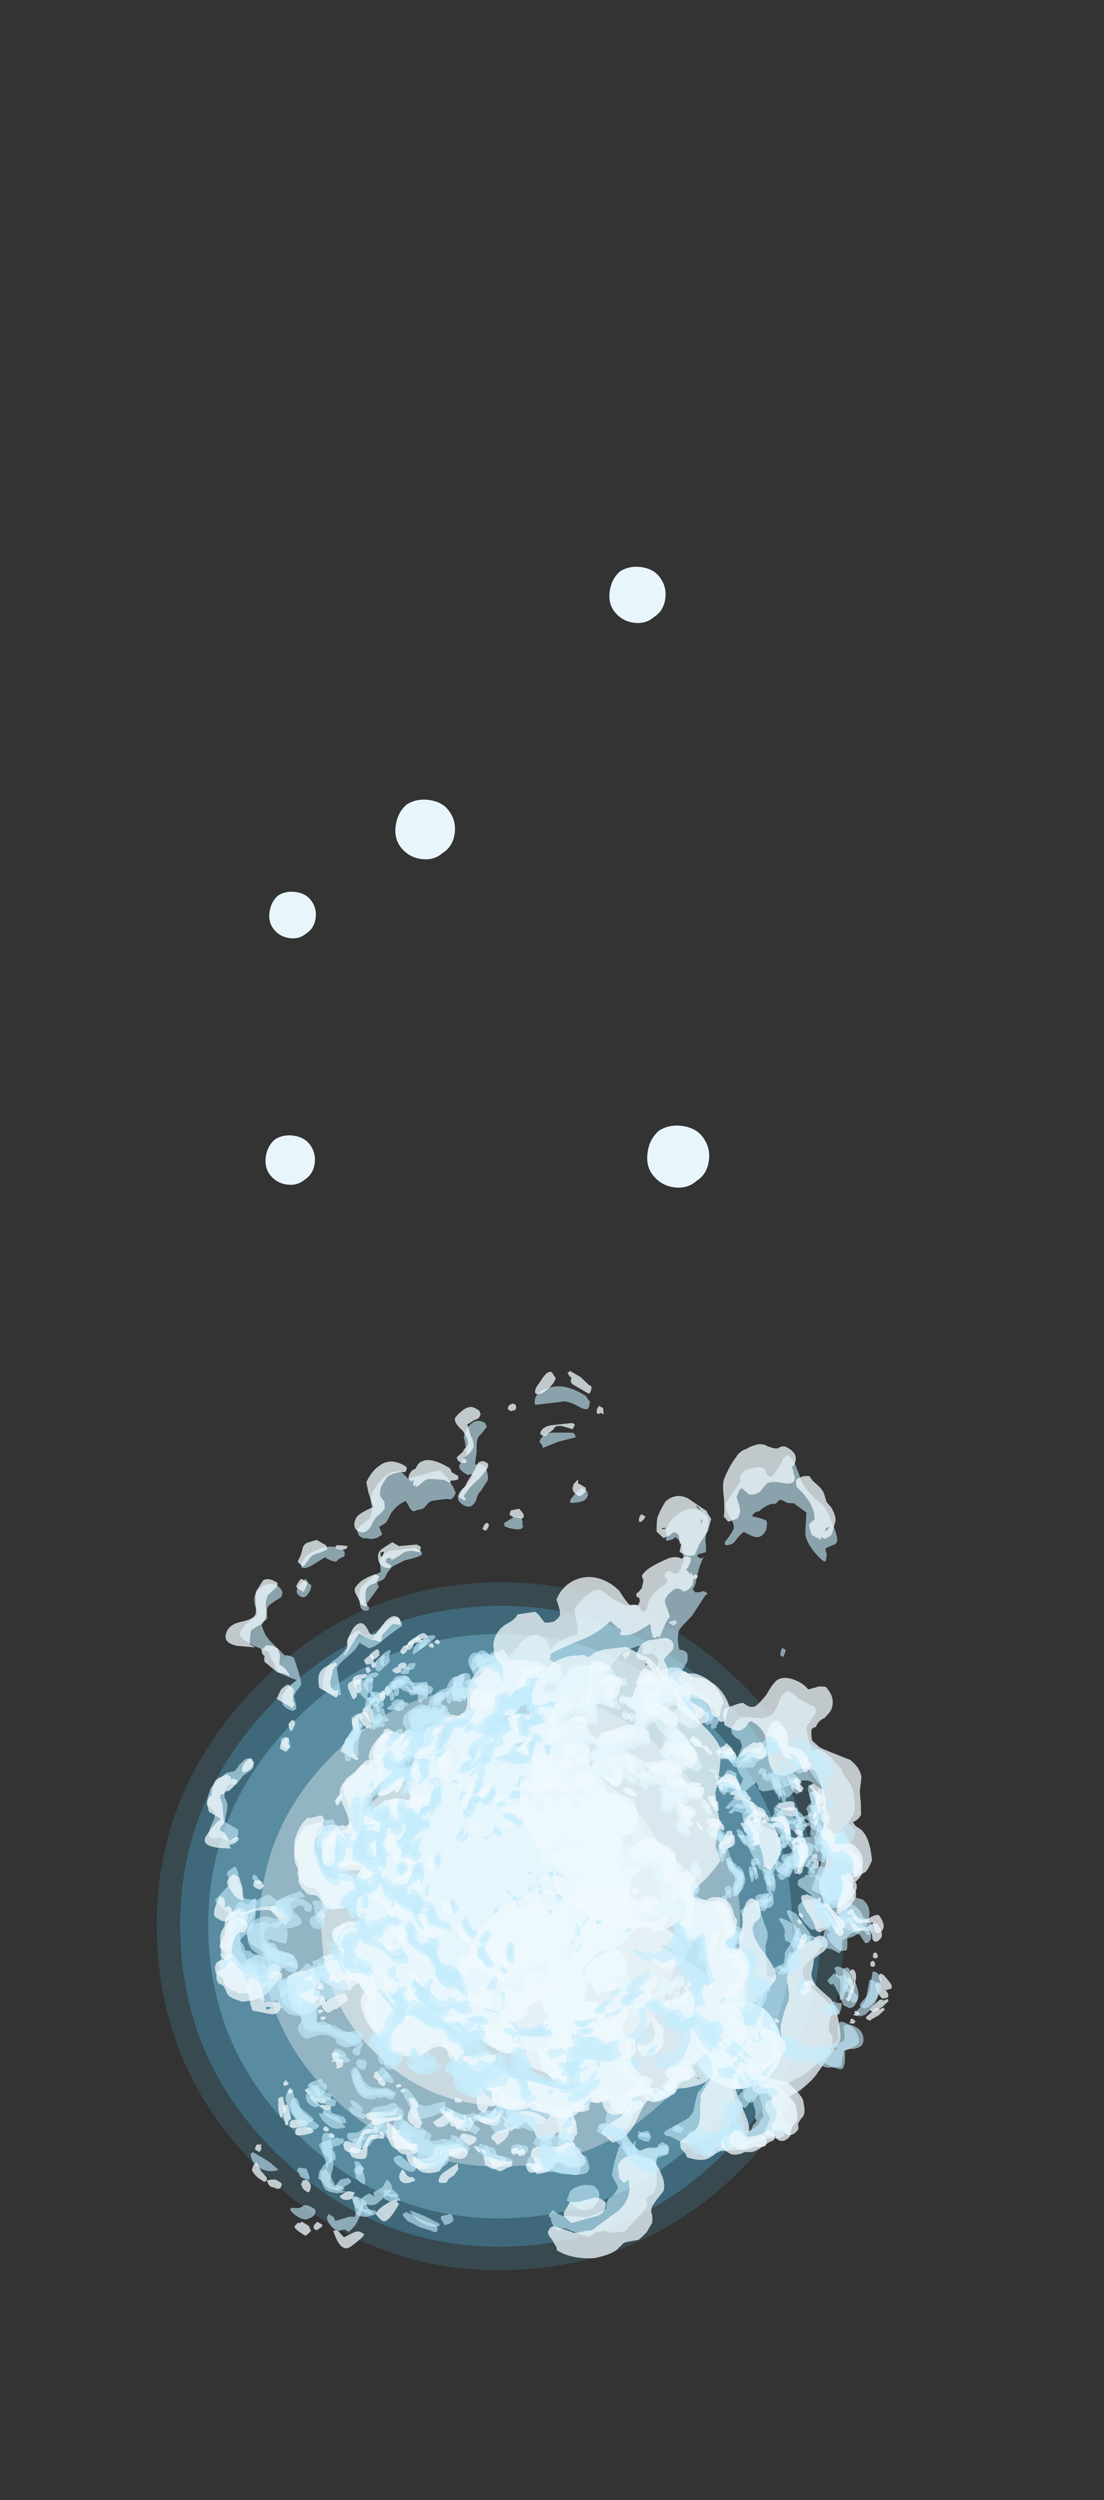 <?xml version="1.0" encoding="UTF-8" standalone="no"?>
<svg xmlns:ffdec="https://www.free-decompiler.com/flash" xmlns:xlink="http://www.w3.org/1999/xlink" ffdec:objectType="frame" height="214.75px" width="94.9px" xmlns="http://www.w3.org/2000/svg">
  <rect width="100%" height="100%" fill="#333333" stroke="none"/>
  <g transform="matrix(1.0, 0.0, 0.0, 1.0, 43.7, 131.95)">
    <use ffdec:characterId="70" height="37.8" transform="matrix(-1.562, 0.061, -0.061, -1.562, 29.986, 61.874)" width="37.8" xlink:href="#sprite0"/>
    <use ffdec:characterId="72" height="37.8" transform="matrix(-1.455, 0.057, -0.057, -1.455, 27.884, 59.93)" width="37.8" xlink:href="#sprite1"/>
    <use ffdec:characterId="74" height="37.8" transform="matrix(-1.327, 0.052, -0.052, -1.327, 25.362, 57.598)" width="37.8" xlink:href="#sprite2"/>
    <use ffdec:characterId="76" height="37.8" transform="matrix(-1.092, 0.043, -0.043, -1.092, 20.738, 53.323)" width="37.8" xlink:href="#sprite3"/>
    <use ffdec:characterId="78" height="37.8" transform="matrix(-0.813, 0.032, -0.032, -0.813, 15.274, 48.27)" width="37.8" xlink:href="#sprite4"/>
    <use ffdec:characterId="79" height="2.3" transform="matrix(-3.165, 1.02, 1.02, 3.165, 0.416, 31.037)" width="2.3" xlink:href="#shape5"/>
    <use ffdec:characterId="79" height="2.3" transform="matrix(-2.954, 0.952, 0.952, 2.954, 1.602, 17.408)" width="2.3" xlink:href="#shape5"/>
    <use ffdec:characterId="79" height="2.3" transform="matrix(-3.146, 1.014, 1.014, 3.146, 8.752, 39.016)" width="2.3" xlink:href="#shape5"/>
    <use ffdec:characterId="79" height="2.3" transform="matrix(-3.088, 0.995, 0.995, 3.088, 22.157, 39.054)" width="2.3" xlink:href="#shape5"/>
    <use ffdec:characterId="79" height="2.3" transform="matrix(2.286, 0.341, -0.341, 2.286, 12.363, -35.621)" width="2.3" xlink:href="#shape5"/>
    <use ffdec:characterId="79" height="2.3" transform="matrix(2.072, 0.309, -0.309, 2.072, 9.073, -83.588)" width="2.3" xlink:href="#shape5"/>
    <use ffdec:characterId="79" height="2.3" transform="matrix(2.199, 0.328, -0.328, 2.199, -9.301, -63.606)" width="2.3" xlink:href="#shape5"/>
    <use ffdec:characterId="79" height="2.3" transform="matrix(1.719, 0.256, -0.256, 1.719, -20.232, -55.621)" width="2.3" xlink:href="#shape5"/>
    <use ffdec:characterId="79" height="2.3" transform="matrix(1.823, 0.272, -0.272, 1.823, -20.534, -34.71)" width="2.3" xlink:href="#shape5"/>
    <use ffdec:characterId="81" height="28.35" transform="matrix(-0.153, 0.988, -0.988, -0.153, 15.086, 16.775)" width="30.8" xlink:href="#sprite5"/>
    <use ffdec:characterId="87" height="18.2" transform="matrix(-2.918, 0.885, 0.409, 1.782, 24.904, 13.142)" width="16.7" xlink:href="#shape7"/>
    <use ffdec:characterId="88" height="18.9" transform="matrix(-2.935, 0.934, 0.412, 1.793, 25.276, 11.584)" width="17.05" xlink:href="#shape8"/>
    <use ffdec:characterId="89" height="15.4" transform="matrix(2.832, -1.046, -0.509, -1.737, -21.548, 48.363)" width="15.7" xlink:href="#shape9"/>
    <use ffdec:characterId="90" height="15.75" transform="matrix(2.873, -1.105, -0.513, -1.748, -21.664, 49.356)" width="15.9" xlink:href="#shape10"/>
    <use ffdec:characterId="91" height="18.0" transform="matrix(-2.188, 0.377, -0.536, -1.827, 29.818, 39.086)" width="16.65" xlink:href="#shape11"/>
    <use ffdec:characterId="87" height="18.2" transform="matrix(-2.188, 0.377, -0.536, -1.827, 29.554, 39.258)" width="16.7" xlink:href="#shape7"/>
    <use ffdec:characterId="87" height="18.2" transform="matrix(-2.893, 0.964, 0.457, 1.77, 24.353, 12.592)" width="16.7" xlink:href="#shape7"/>
    <use ffdec:characterId="88" height="18.9" transform="matrix(-2.909, 1.013, 0.461, 1.781, 24.686, 11.069)" width="17.05" xlink:href="#shape8"/>
    <use ffdec:characterId="89" height="15.4" transform="matrix(2.802, -1.122, -0.556, -1.723, -21.12, 49.064)" width="15.7" xlink:href="#shape9"/>
    <use ffdec:characterId="90" height="15.75" transform="matrix(2.842, -1.183, -0.56, -1.734, -21.218, 50.018)" width="15.9" xlink:href="#shape10"/>
    <use ffdec:characterId="91" height="18.0" transform="matrix(-2.177, 0.435, -0.585, -1.812, 29.977, 38.423)" width="16.65" xlink:href="#shape11"/>
    <use ffdec:characterId="87" height="18.2" transform="matrix(-2.177, 0.435, -0.585, -1.812, 29.715, 38.592)" width="16.7" xlink:href="#shape7"/>
    <use ffdec:characterId="84" height="6.75" transform="matrix(4.289, 1.335, 0.996, -2.465, -7.379, 44.128)" width="5.5" xlink:href="#shape12"/>
    <use ffdec:characterId="87" height="18.2" transform="matrix(1.953, -3.948, -2.281, -1.331, 0.049, 69.056)" width="16.7" xlink:href="#shape7"/>
    <use ffdec:characterId="88" height="18.9" transform="matrix(1.919, -4.016, -2.296, -1.339, 1.263, 71.004)" width="17.05" xlink:href="#shape8"/>
    <use ffdec:characterId="89" height="15.4" transform="matrix(-1.7, 4.017, 2.333, 1.182, 8.867, -14.663)" width="15.7" xlink:href="#shape9"/>
    <use ffdec:characterId="90" height="15.75" transform="matrix(-1.677, 4.119, 2.348, 1.189, 7.941, -15.734)" width="15.9" xlink:href="#shape10"/>
    <use ffdec:characterId="91" height="18.0" transform="matrix(1.768, -2.677, 2.454, 1.243, -32.155, 48.532)" width="16.65" xlink:href="#shape11"/>
    <use ffdec:characterId="87" height="18.2" transform="matrix(1.768, -2.677, 2.454, 1.243, -32.116, 48.103)" width="16.7" xlink:href="#shape7"/>
    <use ffdec:characterId="87" height="18.2" transform="matrix(2.199, 2.112, 1.354, -1.228, -21.506, 19.854)" width="16.7" xlink:href="#shape7"/>
    <use ffdec:characterId="88" height="18.9" transform="matrix(2.25, 2.104, 1.363, -1.236, -23.039, 20.249)" width="17.05" xlink:href="#shape8"/>
    <use ffdec:characterId="89" height="15.4" transform="matrix(-2.297, -1.959, -1.266, 1.293, 31.963, 43.092)" width="15.7" xlink:href="#shape9"/>
    <use ffdec:characterId="90" height="15.75" transform="matrix(-2.369, -1.966, -1.275, 1.302, 32.829, 42.753)" width="15.9" xlink:href="#shape10"/>
    <use ffdec:characterId="91" height="18.0" transform="matrix(1.398, 1.725, -1.332, 1.361, -1.226, 2.806)" width="16.65" xlink:href="#shape11"/>
    <use ffdec:characterId="87" height="18.2" transform="matrix(1.398, 1.725, -1.332, 1.361, -0.98, 3.002)" width="16.7" xlink:href="#shape7"/>
    <use ffdec:characterId="87" height="18.2" transform="matrix(2.255, 2.052, 1.32, -1.264, -21.712, 20.582)" width="16.7" xlink:href="#shape7"/>
    <use ffdec:characterId="88" height="18.9" transform="matrix(2.306, 2.042, 1.329, -1.273, -23.241, 21.018)" width="17.05" xlink:href="#shape8"/>
    <use ffdec:characterId="89" height="15.4" transform="matrix(-2.349, -1.897, -1.231, 1.327, 32.388, 42.363)" width="15.7" xlink:href="#shape9"/>
    <use ffdec:characterId="90" height="15.75" transform="matrix(-2.421, -1.901, -1.239, 1.336, 33.251, 41.996)" width="15.9" xlink:href="#shape10"/>
    <use ffdec:characterId="91" height="18.0" transform="matrix(1.444, 1.687, -1.295, 1.396, -1.903, 3.005)" width="16.65" xlink:href="#shape11"/>
    <use ffdec:characterId="87" height="18.2" transform="matrix(1.444, 1.687, -1.295, 1.396, -1.61, 3.151)" width="16.7" xlink:href="#shape7"/>
    <use ffdec:characterId="84" height="6.75" transform="matrix(-0.932, -4.394, -2.637, 0.336, 21.31, 32.892)" width="5.5" xlink:href="#shape12"/>
  </g>
  <defs>
    <g id="sprite0" transform="matrix(1.0, 0.0, 0.0, 1.0, 18.9, 18.9)">
      <use ffdec:characterId="69" height="5.4" transform="matrix(7.0, 0.0, 0.0, 7.0, -18.9, -18.9)" width="5.4" xlink:href="#shape0"/>
    </g>
    <g id="shape0" transform="matrix(1.0, 0.0, 0.0, 1.0, 2.7, 2.7)">
      <path d="M1.9 -1.9 Q2.7 -1.1 2.7 0.0 2.7 1.1 1.9 1.9 1.1 2.7 0.0 2.7 -1.1 2.7 -1.9 1.9 -2.7 1.1 -2.7 0.0 -2.7 -1.1 -1.9 -1.9 -1.1 -2.7 0.0 -2.7 1.1 -2.7 1.9 -1.9" fill="#58cbfc" fill-opacity="0.149" fill-rule="evenodd" stroke="none"/>
    </g>
    <g id="sprite1" transform="matrix(1.0, 0.0, 0.0, 1.0, 18.9, 18.9)">
      <use ffdec:characterId="71" height="5.4" transform="matrix(7.0, 0.0, 0.0, 7.0, -18.9, -18.9)" width="5.4" xlink:href="#shape1"/>
    </g>
    <g id="shape1" transform="matrix(1.0, 0.0, 0.0, 1.0, 2.7, 2.7)">
      <path d="M1.9 -1.9 Q2.7 -1.1 2.7 0.0 2.7 1.1 1.9 1.9 1.1 2.7 0.0 2.7 -1.1 2.7 -1.9 1.9 -2.7 1.1 -2.7 0.0 -2.7 -1.1 -1.9 -1.9 -1.1 -2.7 0.0 -2.7 1.1 -2.7 1.9 -1.9" fill="#58cbfc" fill-opacity="0.247" fill-rule="evenodd" stroke="none"/>
    </g>
    <g id="sprite2" transform="matrix(1.0, 0.0, 0.0, 1.0, 18.9, 18.9)">
      <use ffdec:characterId="73" height="5.4" transform="matrix(7.0, 0.0, 0.0, 7.0, -18.9, -18.9)" width="5.4" xlink:href="#shape2"/>
    </g>
    <g id="shape2" transform="matrix(1.0, 0.0, 0.0, 1.0, 2.7, 2.7)">
      <path d="M1.9 -1.9 Q2.7 -1.1 2.7 0.0 2.7 1.1 1.9 1.9 1.1 2.7 0.0 2.7 -1.1 2.7 -1.9 1.9 -2.7 1.1 -2.7 0.0 -2.7 -1.1 -1.9 -1.9 -1.1 -2.7 0.0 -2.7 1.1 -2.7 1.9 -1.9" fill="#99dffd" fill-opacity="0.298" fill-rule="evenodd" stroke="none"/>
    </g>
    <g id="sprite3" transform="matrix(1.0, 0.0, 0.0, 1.0, 18.9, 18.9)">
      <use ffdec:characterId="75" height="5.4" transform="matrix(7.0, 0.0, 0.0, 7.0, -18.9, -18.9)" width="5.4" xlink:href="#shape3"/>
    </g>
    <g id="shape3" transform="matrix(1.0, 0.0, 0.0, 1.0, 2.7, 2.7)">
      <path d="M1.9 -1.9 Q2.7 -1.1 2.7 0.0 2.7 1.1 1.9 1.9 1.1 2.7 0.0 2.7 -1.1 2.7 -1.9 1.9 -2.7 1.1 -2.7 0.0 -2.7 -1.1 -1.9 -1.9 -1.1 -2.7 0.0 -2.7 1.1 -2.7 1.9 -1.9" fill="#ffffff" fill-opacity="0.349" fill-rule="evenodd" stroke="none"/>
    </g>
    <g id="sprite4" transform="matrix(1.0, 0.0, 0.0, 1.0, 18.9, 18.9)">
      <use ffdec:characterId="77" height="5.4" transform="matrix(7.0, 0.0, 0.0, 7.0, -18.9, -18.9)" width="5.4" xlink:href="#shape4"/>
    </g>
    <g id="shape4" transform="matrix(1.0, 0.0, 0.0, 1.0, 2.7, 2.7)">
      <path d="M1.9 -1.9 Q2.7 -1.1 2.7 0.0 2.7 1.1 1.9 1.9 1.1 2.7 0.0 2.7 -1.1 2.7 -1.9 1.9 -2.7 1.1 -2.7 0.0 -2.7 -1.1 -1.9 -1.9 -1.1 -2.7 0.0 -2.7 1.1 -2.7 1.9 -1.9" fill="#ffffff" fill-opacity="0.498" fill-rule="evenodd" stroke="none"/>
    </g>
    <g id="shape5" transform="matrix(1.0, 0.0, 0.0, 1.0, 1.15, 1.15)">
      <path d="M0.8 -0.85 Q1.15 -0.5 1.15 0.0 1.15 0.5 0.8 0.8 0.5 1.15 0.0 1.15 -0.5 1.15 -0.85 0.8 -1.15 0.5 -1.15 0.0 -1.15 -0.5 -0.85 -0.85 -0.5 -1.15 0.0 -1.15 0.5 -1.15 0.8 -0.85" fill="#e8f6fb" fill-rule="evenodd" stroke="none"/>
    </g>
    <g id="sprite5" transform="matrix(1.0, 0.0, 0.0, 1.0, 15.05, 13.65)">
      <use ffdec:characterId="80" height="4.05" transform="matrix(7.0, 0.0, 0.0, 7.0, -15.05, -13.65)" width="4.4" xlink:href="#shape6"/>
    </g>
    <g id="shape6" transform="matrix(1.0, 0.0, 0.0, 1.0, 2.15, 1.95)">
      <path d="M0.8 -1.25 L0.65 -1.45 0.65 -1.35 0.95 -1.15 Q1.05 -1.25 1.2 -1.25 1.45 -1.25 1.55 -1.05 L1.55 -1.0 1.65 -0.95 Q1.85 -0.75 1.65 -0.8 1.6 -0.8 1.55 -0.85 1.5 -0.75 1.4 -0.75 L1.35 -0.7 1.45 -0.55 1.55 -0.6 1.65 -0.5 1.7 -0.4 1.8 -0.5 Q1.85 -0.65 2.0 -0.55 2.15 -0.45 2.05 -0.25 2.0 -0.05 1.9 -0.05 1.95 0.1 1.95 0.25 L1.9 0.25 1.9 0.35 1.85 0.45 1.9 0.45 Q2.1 0.75 1.8 0.95 1.75 1.05 1.65 1.05 1.7 1.2 1.55 1.25 L1.2 1.35 1.15 1.35 1.1 1.4 1.15 1.45 Q1.3 1.7 1.05 1.9 0.9 2.0 0.85 1.85 L0.75 1.6 Q0.65 1.75 0.5 1.8 L0.5 1.8 Q0.75 1.95 0.55 2.1 L0.4 2.1 Q0.35 2.05 0.3 2.0 L0.25 1.95 0.25 1.9 Q0.25 1.8 0.35 1.8 L0.1 1.7 0.05 1.65 -0.15 1.8 -0.35 1.8 Q-0.3 1.9 -0.5 1.8 -0.6 1.8 -0.65 1.7 L-0.6 1.7 -0.75 1.55 -0.8 1.4 -0.8 1.25 -0.85 1.25 Q-1.0 1.35 -1.15 1.3 -1.3 1.3 -1.4 1.2 L-1.55 1.05 -1.5 1.0 -1.5 0.8 -1.3 0.8 -1.35 0.7 -1.45 0.75 -1.6 0.8 -1.65 0.75 -1.75 0.7 -1.85 0.6 -1.9 0.45 -1.9 0.35 -1.85 0.3 -1.85 0.25 -1.65 0.05 -1.7 -0.2 -1.75 -0.2 -1.85 -0.25 -1.9 -0.5 -2.05 -0.5 -2.1 -0.55 Q-2.25 -0.9 -1.95 -0.7 L-1.9 -0.6 -1.8 -0.8 -1.75 -0.85 -1.65 -0.8 -1.6 -0.8 Q-1.5 -1.0 -1.25 -1.15 -1.3 -1.3 -1.2 -1.45 -1.05 -1.6 -0.9 -1.55 L-0.85 -1.55 -0.75 -1.4 -0.4 -1.5 -0.4 -1.55 Q-0.5 -1.75 -0.35 -1.65 -0.25 -1.6 -0.25 -1.55 L-0.25 -1.6 0.05 -1.6 0.2 -1.7 0.25 -1.75 Q0.4 -1.7 0.55 -1.6 L0.6 -1.5 Q0.65 -1.7 0.85 -1.7 1.1 -1.7 1.15 -1.5 L1.2 -1.4 1.1 -1.3 Q1.05 -1.2 1.0 -1.2 L0.9 -1.2 Q0.85 -1.25 0.8 -1.25 M1.15 -0.2 L1.1 -0.1 Q1.15 -0.1 1.15 -0.15 L1.15 -0.2 M0.0 -1.75 L-0.05 -1.75 Q-0.15 -2.0 0.0 -1.95 0.25 -1.85 0.0 -1.75 M2.15 0.55 Q2.3 0.6 2.15 0.65 2.05 0.7 2.0 0.6 L1.95 0.55 Q1.85 0.35 2.0 0.4 L2.15 0.55 M2.1 0.85 Q2.0 0.65 2.15 0.7 2.35 0.85 2.15 0.85 L2.1 0.85 M1.45 1.55 Q1.55 1.65 1.4 1.6 L1.35 1.5 1.35 1.45 Q1.4 1.35 1.5 1.3 L1.65 1.3 1.7 1.35 1.55 1.5 1.45 1.55 M-1.65 -1.25 Q-1.5 -1.35 -1.35 -1.25 L-1.35 -1.2 -1.5 -0.95 Q-1.55 -0.85 -1.7 -0.95 L-1.8 -1.0 Q-1.8 -1.15 -1.65 -1.25 M-1.95 -0.25 Q-1.85 -0.05 -2.05 -0.25 L-2.1 -0.25 Q-2.0 -0.5 -1.95 -0.25 M-0.75 -1.65 Q-0.65 -1.9 -0.65 -1.7 -0.65 -1.45 -0.75 -1.65 M-1.2 1.45 Q-1.15 1.3 -1.0 1.4 -0.85 1.45 -0.8 1.6 L-0.8 1.65 -1.0 1.6 -1.15 1.5 -1.2 1.5 -1.2 1.45 M0.0 1.9 Q0.05 2.1 -0.15 1.95 L-0.15 1.9 Q-0.1 1.65 0.0 1.9" fill="#e6f6fd" fill-rule="evenodd" stroke="none"/>
    </g>
    <g id="shape7" transform="matrix(1.0, 0.0, 0.0, 1.0, 10.95, 4.75)">
      <path d="M-8.55 -0.4 Q-8.5 -0.4 -8.4 -0.3 L-8.25 -0.15 Q-8.3 -0.05 -8.35 -0.05 L-8.4 -0.1 Q-8.5 -0.1 -8.6 0.05 -8.65 0.15 -8.75 0.15 -8.95 0.15 -8.8 -0.1 -8.65 -0.4 -8.55 -0.4 M-5.4 -4.75 Q-5.05 -4.55 -5.0 -4.35 -5.0 -4.25 -4.95 -4.05 -4.9 -3.85 -4.85 -3.85 -4.8 -3.85 -4.75 -4.15 -4.7 -4.4 -4.55 -4.4 -4.5 -4.4 -4.3 -4.25 -4.1 -4.05 -4.0 -3.95 L-4.05 -3.8 Q-4.05 -3.75 -4.1 -3.75 L-4.2 -3.9 Q-4.35 -4.0 -4.4 -4.0 -4.45 -4.0 -4.6 -3.85 -4.7 -3.7 -4.8 -3.7 -4.85 -3.7 -4.95 -3.8 -5.1 -3.9 -5.15 -3.9 L-5.2 -4.0 Q-5.2 -4.05 -5.2 -4.1 L-5.25 -4.15 -5.4 -4.2 Q-5.5 -4.15 -5.6 -4.05 -5.7 -3.9 -5.7 -3.75 L-5.7 -3.5 Q-5.65 -3.3 -5.65 -3.25 -5.65 -3.0 -5.75 -2.85 -5.8 -2.7 -5.9 -2.7 -5.95 -2.7 -5.95 -3.25 L-5.9 -4.15 Q-5.9 -4.45 -5.65 -4.65 L-5.4 -4.75 M-6.25 -2.8 L-6.05 -2.6 -6.05 -2.35 Q-6.1 -2.3 -6.15 -2.3 -6.2 -2.3 -6.2 -2.4 -6.2 -2.45 -6.25 -2.45 -6.4 -2.45 -6.55 -2.3 -6.75 -2.15 -6.75 -2.0 L-6.75 -1.9 -6.6 -2.05 Q-6.55 -2.05 -6.55 -1.85 -6.55 -1.7 -6.75 -1.45 -6.85 -1.35 -6.95 -1.25 -6.85 -1.1 -6.85 -1.05 -6.85 -0.85 -6.9 -0.75 L-6.9 -0.6 Q-6.9 -0.4 -6.8 -0.25 -6.75 -0.1 -6.75 0.05 -6.75 0.1 -6.85 0.25 -6.9 0.35 -6.95 0.35 L-7.05 0.35 Q-7.1 0.15 -7.05 -0.4 -7.05 -0.85 -7.15 -1.05 -7.35 -1.35 -7.2 -1.55 -7.05 -1.75 -7.0 -1.8 -7.05 -1.9 -7.1 -2.1 -7.05 -2.4 -7.0 -2.5 -6.95 -2.65 -6.9 -2.65 -6.75 -2.65 -6.65 -2.8 -6.55 -2.95 -6.4 -2.95 -6.35 -2.95 -6.25 -2.8 M-5.5 -2.1 Q-5.5 -2.0 -5.6 -1.9 L-5.6 -1.85 Q-5.6 -1.75 -5.7 -1.7 L-5.75 -1.7 -5.75 -1.8 -5.8 -1.9 -5.55 -2.25 -5.5 -2.25 -5.5 -2.1 M-3.85 -3.1 Q-3.9 -3.1 -3.9 -3.2 -3.9 -3.25 -3.85 -3.35 -3.65 -3.6 -3.3 -3.55 -3.35 -3.45 -3.55 -3.25 -3.75 -3.1 -3.85 -3.1 M-3.1 -2.75 L-3.2 -2.8 Q-3.2 -2.85 -3.2 -3.1 -3.2 -3.7 -2.95 -3.95 -2.8 -4.1 -2.6 -4.1 L-2.55 -4.1 -2.45 -4.0 Q-2.4 -3.85 -2.4 -3.75 L-2.7 -3.65 Q-2.9 -3.6 -3.0 -3.4 L-3.05 -3.1 Q-3.1 -2.8 -3.1 -2.75 M-4.25 -3.1 L-4.3 -3.0 -4.15 -3.05 -4.15 -3.0 -4.5 -2.85 -4.55 -2.85 Q-4.55 -3.0 -4.45 -3.1 L-4.3 -3.25 -4.25 -3.25 -4.25 -3.1 M-2.0 -3.6 Q-2.05 -3.55 -2.1 -3.55 -2.2 -3.55 -2.2 -3.6 L-2.1 -3.8 -2.05 -3.75 -2.0 -3.6 M-2.1 -3.2 L-2.1 -3.0 -2.3 -2.7 Q-2.4 -2.5 -2.5 -2.4 -2.6 -2.65 -2.45 -2.95 -2.3 -3.2 -2.2 -3.2 L-2.1 -3.2 M-5.05 3.05 L-5.05 3.2 -5.15 3.35 -5.2 3.2 Q-5.2 3.1 -5.15 3.05 L-5.1 3.0 -5.05 3.05 M-4.65 3.85 L-4.65 3.75 -4.6 3.75 Q-4.55 3.8 -4.55 3.9 -4.55 4.0 -4.6 4.1 L-4.65 4.2 -4.7 4.2 Q-4.7 4.15 -4.7 4.05 -4.65 3.95 -4.65 3.85 M-3.55 8.15 Q-3.6 8.15 -3.6 8.05 L-3.55 8.0 -3.45 7.95 Q-3.4 7.95 -3.4 8.0 L-3.35 8.1 Q-3.4 8.1 -3.45 8.1 L-3.55 8.15 M-4.1 7.25 L-4.0 7.3 Q-4.0 7.5 -4.0 7.55 L-3.95 7.6 Q-3.95 7.7 -3.95 7.8 L-3.95 7.85 -4.0 7.85 -4.1 7.7 -4.15 7.55 Q-4.15 7.35 -4.1 7.3 -4.15 7.25 -4.1 7.25 M-5.05 10.5 L-5.0 10.55 Q-5.0 10.65 -5.0 10.75 L-5.0 11.05 -4.8 11.15 Q-4.65 11.2 -4.6 11.4 L-4.5 11.5 -4.4 11.5 Q-4.35 11.5 -4.3 11.45 -4.3 11.3 -4.25 11.25 L-4.1 11.2 Q-4.05 11.2 -3.95 11.1 -3.85 11.0 -3.8 11.0 L-3.75 11.05 -3.7 11.05 -3.7 11.25 Q-3.7 11.35 -3.8 11.4 L-3.9 11.45 Q-3.95 11.45 -4.05 11.5 L-4.15 11.7 Q-4.2 11.75 -4.35 11.85 -4.5 11.95 -4.6 11.95 L-4.75 11.9 Q-4.9 11.85 -4.9 11.75 -4.9 11.4 -5.1 11.4 -5.35 11.4 -5.4 11.3 L-5.4 11.15 -5.3 10.9 Q-5.3 10.75 -5.3 10.65 L-5.25 10.55 Q-5.2 10.45 -5.15 10.45 L-5.05 10.5 M-3.1 10.2 L-2.95 10.4 Q-3.0 10.6 -3.05 10.6 -3.1 10.6 -3.15 10.45 L-3.15 10.25 -3.1 10.2 M-1.85 8.7 Q-1.95 8.85 -2.0 8.85 L-2.15 8.65 -2.4 8.7 Q-2.5 8.7 -2.6 8.55 -2.75 8.35 -2.55 8.1 -2.45 8.25 -2.2 8.35 -1.95 8.5 -1.85 8.55 L-1.85 8.7 M-2.45 10.65 L-2.4 10.6 Q-2.35 10.6 -2.3 10.7 L-2.2 10.85 -2.1 10.85 -1.95 10.8 Q-1.9 10.8 -1.75 11.05 L-1.55 11.4 Q-1.55 11.6 -1.6 11.7 L-1.5 12.35 -1.45 12.55 Q-1.3 12.9 -1.25 12.85 -1.2 12.75 -1.15 12.75 L-1.05 12.85 Q-1.0 12.9 -0.95 12.9 -0.9 12.9 -0.65 12.65 -0.5 12.65 -0.5 12.95 -0.5 13.2 -0.65 13.35 -0.75 13.45 -0.85 13.45 -0.95 13.45 -1.05 13.3 -1.15 13.1 -1.2 13.1 L-1.4 13.25 Q-1.55 13.35 -1.65 13.35 -1.75 13.35 -1.75 12.8 L-1.7 12.25 -1.95 11.65 Q-1.95 11.5 -1.9 11.0 L-2.1 11.15 -2.3 11.2 Q-2.35 11.2 -2.45 11.05 -2.5 10.85 -2.45 10.65 M-1.8 9.75 L-1.75 9.65 Q-1.75 9.5 -1.7 9.5 L-1.3 10.0 Q-1.2 10.0 -1.0 9.85 -0.8 9.7 -0.65 9.7 -0.65 9.55 -0.65 9.5 L-0.65 9.35 Q-0.55 9.15 -0.3 9.0 -0.05 8.8 0.05 8.7 L0.1 8.75 0.15 8.9 Q0.15 9.1 -0.1 9.25 -0.35 9.4 -0.45 9.35 L-0.5 9.4 Q-0.5 9.5 -0.45 9.9 -0.5 10.0 -0.6 10.05 L-0.65 10.1 Q-0.7 10.1 -0.75 10.05 -0.75 10.0 -0.8 10.0 -0.95 10.0 -1.15 10.15 -1.3 10.3 -1.4 10.3 -1.6 10.3 -1.8 10.1 -1.8 9.9 -1.8 9.75 M-6.0 0.8 L-5.95 0.85 Q-5.95 1.15 -6.2 1.15 -6.25 1.15 -6.25 1.1 L-6.3 1.05 -6.25 0.95 -6.2 0.95 -6.1 0.9 -6.0 0.8 M-6.25 1.65 L-6.25 1.8 Q-6.3 1.95 -6.35 2.05 -6.4 2.15 -6.45 2.15 -6.45 2.0 -6.45 1.8 -6.4 1.6 -6.3 1.5 -6.3 1.55 -6.25 1.65 M-7.7 0.85 Q-7.85 1.05 -7.85 1.3 L-7.8 1.45 Q-7.75 1.6 -7.7 1.85 L-7.75 2.0 -7.8 2.0 -8.0 1.5 -8.15 1.3 Q-8.15 1.2 -8.1 1.05 -7.8 0.4 -7.6 0.5 L-7.55 0.55 Q-7.55 0.6 -7.7 0.85 M-6.55 5.1 L-6.5 5.15 -6.5 5.35 -6.6 5.4 -6.6 5.6 -6.7 5.7 -6.6 5.9 -6.6 6.2 Q-6.7 6.25 -6.75 6.25 L-6.8 6.25 -6.8 5.95 Q-6.9 5.95 -7.0 5.85 -7.1 5.75 -7.0 5.5 -6.95 5.45 -6.8 5.25 L-6.65 5.05 Q-6.6 5.05 -6.55 5.1 M-5.9 4.95 L-6.1 5.45 Q-6.15 5.55 -6.3 5.55 -6.45 5.55 -6.35 5.1 -6.2 4.7 -6.1 4.7 -6.05 4.7 -6.0 4.75 -5.9 4.8 -5.9 4.95 M-8.4 1.15 Q-8.4 1.25 -8.45 1.4 -8.5 1.5 -8.55 1.5 -8.6 1.35 -8.55 1.15 L-8.45 1.0 -8.4 1.0 -8.4 1.15 M-8.9 0.5 L-8.9 0.65 -8.95 0.7 -8.9 1.1 -8.95 1.2 -9.0 1.25 Q-9.1 1.25 -9.1 0.85 -9.1 0.45 -9.0 0.45 L-8.9 0.45 -8.9 0.5 M-9.5 0.9 L-9.45 1.05 -9.45 1.15 -9.6 1.15 -9.75 1.3 Q-9.8 1.4 -9.85 1.25 L-9.85 1.45 Q-10.0 1.65 -10.05 1.6 L-10.2 1.5 -10.3 1.55 -10.4 1.55 Q-10.4 1.65 -10.5 1.8 L-10.65 2.05 -10.6 2.15 Q-10.6 2.25 -10.6 2.3 L-10.6 2.35 -10.65 2.35 Q-10.7 2.35 -10.75 2.2 -10.8 2.05 -10.8 1.95 -10.8 1.8 -10.75 1.75 L-10.7 1.65 -10.7 1.5 Q-10.65 1.45 -10.5 1.4 L-10.3 1.4 -10.15 1.45 Q-10.05 1.45 -10.05 1.3 -10.0 1.1 -9.9 1.05 L-9.75 0.95 Q-9.65 0.85 -9.55 0.85 L-9.5 0.9 M-9.85 2.15 Q-9.8 2.15 -9.8 2.3 -9.85 2.4 -9.9 2.5 -10.0 2.55 -10.1 2.55 -10.15 2.35 -10.0 2.3 -9.9 2.2 -9.85 2.15 M-10.05 3.65 L-10.1 3.85 Q-10.1 3.9 -10.15 3.9 -10.2 3.9 -10.2 3.8 -10.25 3.75 -10.25 3.7 -10.25 3.5 -10.2 3.4 -10.15 3.45 -10.1 3.55 L-10.05 3.65 M-10.3 5.05 L-10.3 5.45 -10.35 5.5 Q-10.5 5.35 -10.5 5.0 -10.5 4.7 -10.35 4.45 -10.3 4.75 -10.3 5.05 M-5.45 6.8 L-5.4 6.85 Q-5.4 6.95 -5.4 7.05 -5.4 7.2 -5.45 7.3 L-5.5 7.35 -5.55 7.2 -5.6 7.2 -5.55 6.95 -5.55 6.85 Q-5.5 6.75 -5.45 6.75 L-5.45 6.8 M-6.05 8.0 L-6.0 7.95 Q-5.9 7.95 -5.85 8.1 -5.8 8.3 -5.8 8.65 -5.8 8.8 -5.9 8.85 -5.95 8.95 -6.0 8.95 -6.0 9.05 -6.05 9.15 L-6.1 9.35 Q-6.1 9.5 -6.0 9.55 -5.9 9.65 -5.9 9.75 L-5.75 9.9 Q-5.7 9.95 -5.65 10.1 L-5.75 10.2 Q-5.8 10.25 -5.85 10.25 L-5.9 10.15 -6.0 10.0 -6.4 10.2 Q-6.45 10.2 -6.45 10.05 L-6.5 9.7 Q-6.5 9.5 -6.25 9.05 L-5.95 8.5 -6.0 8.45 -6.05 8.35 -6.05 8.0 M-7.15 6.8 L-7.1 6.85 -7.1 7.1 Q-7.1 7.2 -7.15 7.3 L-7.2 7.45 Q-7.2 7.65 -7.05 7.75 -6.9 7.9 -6.9 8.0 L-6.9 8.15 -7.1 8.4 Q-7.15 8.45 -7.25 8.45 -7.35 8.45 -7.5 8.1 -7.6 7.8 -7.65 7.6 L-7.65 7.2 -7.5 6.95 Q-7.3 6.75 -7.25 6.75 -7.2 6.75 -7.15 6.8 M-5.65 9.05 L-5.65 9.2 Q-5.6 9.3 -5.6 9.4 L-5.6 9.45 -5.65 9.45 Q-5.7 9.45 -5.7 9.35 -5.75 9.25 -5.75 9.2 L-5.65 9.05 M-0.15 12.05 L-0.1 12.2 Q-0.25 12.3 -0.35 12.3 -0.45 12.3 -0.45 12.1 -0.45 11.9 -0.25 11.9 -0.2 11.9 -0.15 11.95 L-0.15 12.05 M-10.65 2.85 Q-10.65 3.15 -10.7 3.2 -10.8 3.25 -10.85 3.5 L-10.9 3.55 Q-10.95 3.4 -10.95 3.2 -10.95 3.0 -10.9 2.9 -10.8 2.75 -10.75 2.75 L-10.7 2.75 Q-10.65 2.8 -10.65 2.85 M5.55 6.4 L5.6 6.4 5.7 6.45 5.7 6.5 5.75 6.65 Q5.75 6.7 5.75 6.75 5.75 7.45 5.55 7.8 5.4 8.1 5.25 8.1 5.15 8.1 5.1 8.0 L5.4 7.3 Q5.5 7.15 5.5 6.65 5.5 6.5 5.55 6.4 M5.6 6.7 L5.6 6.7 M4.15 5.2 L4.15 5.45 4.0 5.55 3.85 5.6 Q3.75 5.6 3.85 5.4 3.95 5.15 4.05 5.15 4.15 5.15 4.1 5.2 L4.15 5.2 M0.5 9.95 L0.5 10.0 0.55 10.05 Q0.65 9.9 0.7 9.9 L0.8 9.9 0.95 9.85 Q1.0 9.8 1.2 9.55 1.35 9.25 1.45 9.15 L1.5 9.2 1.5 9.45 1.2 10.15 Q1.1 10.3 0.95 10.3 L0.75 10.1 Q0.7 10.2 0.55 10.3 0.35 10.45 0.3 10.45 0.15 10.45 0.05 10.3 -0.15 10.1 0.0 9.9 L0.05 9.95 Q0.05 10.0 0.05 10.05 0.05 10.1 0.15 10.15 L0.1 10.05 0.45 9.95 0.5 9.95 M1.4 10.6 L1.5 10.8 1.6 10.7 Q1.65 10.65 1.7 10.65 L1.85 10.65 Q2.05 10.6 2.2 10.4 L2.15 10.25 Q2.1 10.15 2.1 10.05 2.1 10.0 2.15 9.95 L2.2 9.85 Q2.25 9.75 2.3 9.75 L2.4 9.7 2.45 9.65 Q2.55 9.45 2.65 9.2 2.65 9.05 2.8 9.05 2.85 9.05 2.85 9.1 L2.9 9.2 3.0 9.5 Q3.05 9.75 3.05 9.8 3.05 9.9 2.8 10.3 L2.6 10.65 2.65 10.95 Q2.6 11.25 2.35 11.4 2.15 11.5 2.0 11.5 1.9 11.5 1.8 11.35 1.7 11.2 1.55 11.2 1.3 11.4 1.25 11.4 1.2 11.4 1.2 11.35 1.15 11.3 1.15 11.2 L1.15 11.1 1.2 10.95 Q1.2 10.85 1.3 10.7 L1.4 10.6 M4.95 6.35 Q5.0 6.4 5.0 6.5 L4.8 7.1 Q4.7 7.35 4.55 7.35 4.5 7.35 4.5 7.25 L4.45 7.15 4.7 6.8 4.95 6.35 M3.05 6.8 Q3.05 6.95 2.95 7.05 L2.8 7.2 2.75 7.15 Q2.75 7.0 2.8 6.8 2.85 6.6 2.9 6.6 2.95 6.6 2.95 6.65 3.05 6.7 3.05 6.8 M3.5 8.45 Q3.6 8.6 3.55 8.75 L3.5 8.9 3.75 9.05 Q3.9 9.2 4.0 9.2 L4.1 9.15 4.25 9.1 4.3 9.2 Q4.3 9.5 4.15 9.6 4.1 9.65 3.95 9.65 3.85 9.65 3.8 9.55 3.65 9.35 3.6 9.3 L3.35 9.35 Q3.25 9.35 3.25 9.05 3.25 9.0 3.25 8.95 3.3 8.9 3.3 8.85 L3.3 8.8 Q3.15 8.8 3.05 8.85 2.95 8.95 2.85 8.95 2.7 8.95 2.7 8.65 2.7 8.35 2.9 8.35 3.05 8.4 3.1 8.35 L3.35 8.3 Q3.4 8.3 3.5 8.45 M1.3 11.2 L1.3 11.2 M0.75 11.55 Q0.75 12.0 0.45 12.35 0.2 12.65 0.05 12.5 0.05 12.35 0.2 12.2 L0.45 11.95 Q0.45 11.6 0.5 11.55 0.6 11.5 0.65 11.4 0.75 11.4 0.75 11.55" fill="#c5edfe" fill-opacity="0.6" fill-rule="evenodd" stroke="none"/>
    </g>
    <g id="shape8" transform="matrix(1.0, 0.0, 0.0, 1.0, 11.15, 5.1)">
      <path d="M-8.55 -0.5 L-8.45 -0.4 -8.7 -0.15 Q-8.85 0.0 -8.95 -0.1 -8.95 -0.2 -8.9 -0.3 -8.9 -0.35 -8.8 -0.35 L-8.7 -0.45 -8.55 -0.5 M-5.25 -4.95 L-5.2 -4.95 Q-5.15 -4.95 -5.15 -4.85 -5.15 -4.5 -5.3 -4.5 L-5.5 -4.55 -5.7 -4.45 Q-5.8 -4.35 -5.85 -4.4 L-5.85 -4.3 -5.9 -4.2 Q-5.95 -4.2 -5.95 -4.25 -6.15 -4.65 -5.85 -4.9 -5.6 -5.1 -5.45 -5.1 -5.4 -5.1 -5.35 -5.0 -5.3 -4.95 -5.25 -4.95 M-5.95 -3.75 Q-5.9 -3.75 -5.85 -3.6 -5.8 -3.45 -5.8 -3.4 L-5.85 -3.15 -5.9 -2.95 -6.0 -2.75 Q-6.1 -3.3 -6.1 -3.5 -6.1 -3.75 -5.95 -3.75 M-6.3 -2.8 Q-6.15 -2.8 -6.05 -2.65 -6.05 -2.5 -6.15 -2.45 -6.2 -2.45 -6.25 -2.45 L-6.3 -2.5 -6.35 -2.65 -6.35 -2.75 -6.3 -2.8 M-6.45 -2.8 Q-6.5 -2.45 -6.65 -2.45 L-6.85 -2.4 Q-6.8 -1.8 -7.0 -1.45 -7.1 -1.2 -7.25 -1.2 L-7.2 -1.05 Q-7.25 -1.1 -7.3 -1.2 L-7.35 -1.2 -7.4 -1.35 -7.4 -1.5 -7.3 -1.6 -7.3 -1.65 -7.15 -1.75 -7.1 -1.8 -7.15 -2.15 -7.2 -2.25 Q-7.25 -2.35 -7.25 -2.4 -7.25 -2.7 -7.05 -2.85 L-7.0 -2.85 -6.9 -2.95 -6.65 -3.0 -6.55 -3.05 -6.45 -3.05 -6.45 -2.8 M-7.35 -1.4 L-7.3 -1.35 -7.3 -1.4 -7.35 -1.4 M-7.35 -0.45 Q-7.35 -0.5 -7.3 -0.5 L-7.2 -0.5 -7.15 -0.65 -7.05 -0.75 -7.0 -0.7 -7.0 -0.6 Q-7.0 -0.55 -7.0 -0.5 -7.05 -0.5 -7.05 -0.4 -7.05 -0.15 -6.95 -0.05 L-6.95 0.0 -7.0 0.05 Q-7.05 0.25 -7.15 0.25 -7.2 0.25 -7.2 0.2 L-7.2 0.05 Q-7.15 0.0 -7.1 0.0 -7.25 -0.05 -7.35 -0.25 L-7.35 -0.45 M-5.6 -2.2 Q-5.6 -2.15 -5.65 -2.0 -5.75 -1.9 -5.85 -1.85 -5.85 -2.0 -5.8 -2.15 -5.75 -2.3 -5.7 -2.3 L-5.65 -2.3 Q-5.6 -2.3 -5.6 -2.2 M-3.45 -3.7 L-3.4 -3.65 -3.4 -3.5 -3.65 -3.4 Q-3.8 -3.4 -3.85 -3.2 -3.95 -3.45 -3.8 -3.6 -3.65 -3.7 -3.55 -3.7 L-3.45 -3.7 M-2.65 -3.95 Q-2.65 -3.8 -2.75 -3.8 L-2.85 -3.85 Q-2.95 -3.85 -3.0 -3.75 -3.05 -3.65 -3.1 -3.6 L-3.1 -3.55 Q-3.1 -3.5 -3.1 -3.3 -3.15 -3.2 -3.2 -3.2 L-3.2 -3.7 -3.15 -3.85 -3.05 -3.95 Q-2.95 -4.2 -2.8 -4.2 -2.7 -4.2 -2.65 -4.1 -2.65 -4.0 -2.65 -3.95 M-4.5 -4.4 L-4.55 -4.35 Q-4.6 -4.25 -4.65 -4.3 -4.65 -4.1 -4.7 -4.0 L-4.75 -4.0 Q-4.95 -4.4 -4.75 -4.6 -4.6 -4.75 -4.45 -4.75 L-4.15 -4.5 -4.15 -4.3 Q-4.1 -4.2 -4.1 -4.15 L-4.1 -4.05 -4.15 -4.05 -4.3 -4.3 Q-4.35 -4.4 -4.5 -4.4 M-4.6 -3.25 Q-4.55 -3.3 -4.4 -3.3 L-4.35 -3.3 -4.35 -3.15 -4.25 -3.2 -4.25 -3.15 Q-4.3 -3.05 -4.4 -3.0 -4.5 -2.95 -4.6 -2.95 -4.7 -3.1 -4.6 -3.25 M-2.65 -2.85 Q-2.6 -3.1 -2.45 -3.15 L-2.25 -3.2 Q-2.2 -3.2 -2.2 -3.1 -2.25 -3.0 -2.4 -2.9 -2.55 -2.75 -2.55 -2.5 -2.6 -2.5 -2.65 -2.6 L-2.65 -2.85 M-2.1 -3.9 L-2.05 -3.85 -2.05 -3.7 Q-2.1 -3.6 -2.25 -3.65 L-2.25 -3.85 -2.1 -3.9 M-2.1 -2.5 Q-2.15 -2.4 -2.2 -2.4 L-2.25 -2.4 -2.25 -2.5 Q-2.25 -2.6 -2.15 -2.65 -2.1 -2.6 -2.1 -2.5 M-0.8 2.95 L-0.75 3.0 -0.85 3.05 -0.85 2.85 -0.8 2.9 -0.8 2.95 M-5.15 2.45 L-5.2 2.5 -5.25 2.5 -5.3 2.45 -5.3 2.3 -5.2 2.25 -5.15 2.2 -5.15 2.3 Q-5.15 2.4 -5.15 2.45 M-5.2 3.3 L-5.25 3.3 Q-5.3 3.3 -5.35 3.25 -5.35 3.15 -5.35 3.1 -5.3 3.1 -5.3 3.05 L-5.2 3.0 -5.2 3.3 M-4.8 3.8 Q-4.7 3.85 -4.7 3.9 L-4.75 4.05 -4.85 4.15 Q-4.9 4.0 -4.8 3.8 M-3.5 8.1 L-3.45 8.1 -3.4 8.15 Q-3.45 8.25 -3.55 8.25 -3.6 8.25 -3.65 8.15 L-3.6 8.1 -3.5 8.1 M-4.15 7.4 Q-4.05 7.5 -4.05 7.6 L-4.0 7.85 -4.05 7.9 -4.1 7.9 Q-4.15 7.9 -4.2 7.7 -4.25 7.5 -4.25 7.4 L-4.15 7.4 M-5.2 10.7 Q-5.25 10.75 -5.3 10.8 -5.25 10.85 -5.2 11.05 L-5.2 11.15 Q-5.2 11.25 -5.15 11.25 L-5.05 11.2 Q-5.0 11.2 -4.95 11.3 L-4.75 11.5 Q-4.65 11.7 -4.6 11.7 L-4.55 11.6 -4.5 11.6 -4.45 11.5 Q-4.3 11.4 -4.25 11.4 L-4.2 11.4 -4.2 11.55 -4.25 11.6 -4.2 11.65 -4.2 11.8 -4.35 12.0 Q-4.4 12.05 -4.45 12.05 -4.6 12.05 -4.7 11.95 L-4.75 12.0 -4.85 12.0 -4.9 11.95 -5.0 11.8 -5.0 11.35 Q-5.05 11.4 -5.25 11.5 L-5.45 11.55 Q-5.7 11.55 -5.4 10.65 L-5.35 10.75 Q-5.3 10.6 -5.2 10.55 L-5.15 10.55 -5.15 10.65 -5.2 10.7 M-2.7 8.2 L-2.65 8.15 Q-2.6 8.5 -2.5 8.5 -2.45 8.5 -2.4 8.55 L-2.4 8.65 Q-2.4 8.8 -2.45 8.8 L-2.7 8.8 -2.7 8.2 M-3.0 10.5 L-3.0 10.6 Q-3.05 10.65 -3.15 10.65 -3.2 10.65 -3.25 10.6 L-3.25 10.4 -3.2 10.35 -3.15 10.35 Q-3.1 10.35 -3.1 10.4 -3.1 10.45 -3.05 10.45 -3.0 10.45 -3.0 10.5 M-2.65 10.55 L-2.65 10.65 -2.75 10.7 -2.8 10.65 -2.85 10.55 Q-2.85 10.5 -2.8 10.5 L-2.7 10.5 -2.65 10.55 M-2.05 8.65 L-1.9 8.8 -2.0 8.85 -2.05 8.9 Q-2.1 8.9 -2.2 8.75 L-2.3 8.55 -2.2 8.55 Q-2.15 8.55 -2.05 8.65 M-2.35 10.8 L-2.35 10.85 Q-2.3 10.95 -2.15 11.0 -2.1 11.05 -2.1 11.25 -2.1 11.3 -2.25 11.4 L-2.45 11.4 -2.45 11.25 Q-2.45 11.05 -2.45 10.85 L-2.45 10.8 -2.35 10.8 M-1.3 10.1 L-1.3 10.05 Q-1.3 10.15 -1.25 10.15 -1.45 10.5 -1.6 10.5 -1.7 10.5 -1.85 10.3 -1.85 9.9 -1.85 9.7 -1.85 9.65 -1.8 9.65 L-1.75 9.7 -1.7 9.7 -1.75 9.8 Q-1.75 10.05 -1.55 10.1 L-1.4 10.15 Q-1.35 10.15 -1.3 10.1 M-0.35 9.2 L-0.15 9.1 Q-0.05 9.05 -0.05 9.0 L0.0 8.8 0.05 8.85 Q0.1 8.9 0.1 9.0 0.1 9.2 -0.1 9.3 L-0.4 9.4 -0.4 9.45 Q-0.45 9.45 -0.45 9.55 -0.45 9.6 -0.4 9.7 -0.35 9.85 -0.35 9.9 -0.35 10.1 -0.55 10.15 L-0.75 10.15 Q-0.8 10.15 -0.85 10.1 -0.9 10.0 -1.05 10.05 L-1.05 10.0 -0.55 9.9 Q-0.55 9.85 -0.55 9.75 L-0.55 9.6 Q-0.55 9.5 -0.55 9.45 -0.5 9.35 -0.5 9.25 -0.5 9.15 -0.45 9.15 L-0.35 9.2 M0.0 10.05 L0.1 10.2 Q0.2 10.3 0.25 10.3 0.35 10.3 0.4 10.2 0.45 10.1 0.5 10.1 L0.6 10.1 0.6 10.25 Q0.35 10.65 0.15 10.65 L0.1 10.6 0.0 10.35 -0.05 10.25 Q-0.05 10.05 0.0 10.05 M-6.05 0.65 L-5.95 0.75 Q-6.0 1.0 -6.3 1.1 -6.3 0.9 -6.2 0.75 -6.15 0.65 -6.05 0.65 M-6.15 1.3 L-6.1 1.4 -6.2 1.5 -6.2 1.35 -6.15 1.3 M-6.4 1.55 L-6.4 1.9 Q-6.45 2.0 -6.5 2.05 L-6.55 2.05 Q-6.6 1.95 -6.6 1.85 -6.5 1.7 -6.5 1.55 L-6.4 1.55 M-7.4 0.35 Q-7.35 0.35 -7.35 0.4 -7.35 0.55 -7.4 0.6 L-7.45 0.55 -7.45 0.5 -7.4 0.35 M-7.8 0.7 L-8.0 0.9 Q-8.1 0.7 -7.95 0.5 -7.8 0.35 -7.65 0.4 L-7.65 0.45 -7.6 0.55 Q-7.7 0.55 -7.8 0.7 M-7.8 1.85 L-7.85 1.95 Q-7.9 1.85 -7.95 1.75 L-8.05 1.75 Q-8.25 1.75 -8.25 1.45 -8.3 1.2 -8.15 1.2 -8.1 1.2 -8.1 1.25 -8.05 1.4 -7.95 1.55 -7.85 1.55 -7.85 1.6 -7.8 1.65 -7.8 1.85 M-6.9 5.2 L-6.8 5.1 -6.75 5.15 -6.7 5.3 Q-6.95 5.7 -7.0 5.7 L-7.05 5.7 -6.95 5.9 -7.0 5.95 Q-7.2 5.8 -7.2 5.55 -7.2 5.45 -7.1 5.4 L-7.05 5.3 Q-7.0 5.25 -6.9 5.2 M-6.35 4.6 Q-6.15 4.6 -6.05 4.85 L-6.2 5.0 Q-6.3 5.15 -6.3 5.25 L-6.3 5.55 -6.35 5.55 Q-6.4 5.5 -6.4 5.2 L-6.4 4.65 -6.35 4.6 M-6.2 4.7 L-6.3 4.75 -6.3 4.8 -6.25 4.8 -6.2 4.75 -6.2 4.7 M-9.15 0.9 Q-9.15 0.95 -9.1 1.05 L-9.1 1.15 -9.2 1.15 Q-9.25 1.15 -9.3 1.05 -9.35 0.85 -9.15 0.6 -9.1 0.75 -9.15 0.8 L-9.15 0.9 M-8.65 1.1 L-8.6 1.05 -8.55 1.05 Q-8.55 1.25 -8.65 1.45 L-8.7 1.4 -8.7 1.2 Q-8.7 1.1 -8.65 1.1 M-9.7 0.8 L-9.65 0.9 Q-9.75 1.05 -9.85 1.15 -10.0 1.3 -10.1 1.3 -10.15 1.1 -10.15 1.0 -10.15 0.8 -9.7 0.75 L-9.7 0.8 M-10.05 2.2 L-9.95 2.2 -9.95 2.25 Q-9.95 2.3 -10.0 2.45 L-10.15 2.6 Q-10.2 2.5 -10.15 2.35 -10.1 2.2 -10.05 2.2 M-10.35 3.55 Q-10.3 3.55 -10.25 3.6 -10.2 3.7 -10.2 3.8 L-10.25 3.9 -10.3 3.9 Q-10.35 3.9 -10.35 3.85 -10.4 3.8 -10.4 3.6 -10.4 3.55 -10.35 3.55 M-10.1 5.75 L-10.15 5.75 Q-10.2 5.75 -10.2 5.7 L-10.2 5.6 Q-10.2 5.55 -10.15 5.55 -10.1 5.55 -10.1 5.6 L-10.05 5.6 -10.1 5.75 M-10.45 5.55 L-10.5 5.55 Q-10.6 5.55 -10.6 5.45 -10.65 5.35 -10.65 5.0 L-10.6 4.95 -10.55 5.0 -10.5 5.25 -10.4 5.5 -10.45 5.55 M-6.0 8.0 L-5.95 8.05 -5.9 8.25 -5.9 8.45 Q-6.0 8.8 -6.15 9.05 L-6.4 9.5 -6.45 9.45 -6.2 9.05 Q-6.05 8.7 -6.05 8.6 L-6.15 8.1 Q-6.15 8.0 -6.15 7.95 L-6.05 7.95 Q-6.0 7.95 -6.0 8.0 M-5.7 6.95 L-5.65 6.95 Q-5.55 6.95 -5.55 7.15 -5.6 7.2 -5.65 7.2 -5.7 7.2 -5.7 7.15 L-5.7 6.95 M-6.75 6.1 Q-6.8 6.15 -6.8 6.2 L-6.9 6.2 -6.9 6.1 -6.85 5.95 Q-6.8 6.0 -6.75 6.1 M-7.55 6.95 L-7.55 7.0 -7.5 7.05 Q-7.55 7.3 -7.65 7.5 -7.55 7.6 -7.5 7.7 -7.35 7.85 -7.35 8.15 -7.35 8.2 -7.4 8.25 L-7.5 8.3 Q-7.55 8.3 -7.7 8.05 -7.85 7.85 -7.9 7.75 L-7.8 7.25 Q-7.75 6.95 -7.6 6.95 L-7.55 6.95 M-7.65 7.15 L-7.65 7.2 -7.75 7.35 -7.7 7.4 -7.65 7.15 M-6.7 9.9 Q-6.65 9.7 -6.55 9.6 L-6.4 9.5 -6.4 9.45 Q-6.35 9.45 -6.35 9.55 L-6.45 9.7 -6.4 9.8 Q-6.35 9.9 -6.45 10.0 -6.35 10.05 -6.3 10.15 L-6.3 10.3 -6.4 10.3 Q-6.65 10.3 -6.7 10.15 L-6.7 9.9 M-5.7 9.5 L-5.75 9.5 Q-5.85 9.5 -5.8 9.2 L-5.7 9.15 -5.65 9.35 -5.7 9.5 M-6.1 10.05 Q-6.2 9.8 -6.15 9.55 L-5.95 9.75 -5.8 10.0 -5.8 10.2 -5.85 10.25 -5.95 10.3 Q-6.05 10.3 -6.1 10.05 M-0.25 12.1 Q-0.2 12.1 -0.2 12.15 L-0.2 12.35 Q-0.25 12.4 -0.35 12.4 -0.4 12.4 -0.4 12.3 L-0.4 12.1 -0.25 12.1 M-1.05 12.95 Q-0.95 13.1 -0.8 13.1 -0.65 13.0 -0.55 12.95 L-0.5 13.0 -0.5 13.05 Q-0.5 13.35 -0.6 13.45 L-0.85 13.5 Q-0.9 13.5 -1.05 13.35 -1.2 13.2 -1.25 13.2 -1.35 13.2 -1.5 13.5 -1.65 13.8 -1.8 13.8 -2.05 13.8 -1.95 13.3 L-1.8 12.75 Q-1.8 12.8 -1.8 12.95 -1.6 13.1 -1.55 13.1 L-1.4 12.95 Q-1.35 12.85 -1.25 12.85 -1.15 12.85 -1.05 12.95 M-1.95 11.35 Q-1.9 11.35 -1.9 11.45 -1.85 11.5 -1.85 11.8 L-1.7 11.9 -1.6 12.05 -1.6 12.25 -1.65 12.45 -1.75 12.5 -1.75 12.55 -1.8 12.5 Q-1.85 12.45 -1.85 12.35 -1.95 12.3 -1.95 12.25 L-2.0 11.75 -1.95 11.5 -1.95 11.35 M-3.75 11.2 L-3.7 11.25 -3.7 11.35 Q-3.8 11.45 -3.9 11.45 -3.95 11.45 -4.0 11.4 L-4.0 11.35 Q-4.0 11.3 -3.9 11.2 L-3.8 11.15 Q-3.75 11.15 -3.75 11.2 M-10.55 1.35 L-10.55 1.5 Q-10.55 1.55 -10.6 1.65 L-10.8 1.9 -10.75 2.15 Q-10.75 2.25 -10.8 2.3 -11.05 1.85 -10.95 1.65 -10.9 1.55 -10.6 1.35 L-10.55 1.35 M-10.8 2.7 L-10.8 2.9 -10.9 2.95 -10.95 2.9 -10.95 2.8 -10.85 2.7 -10.8 2.7 M-11.0 2.95 L-11.0 3.0 Q-10.95 3.05 -10.95 3.15 L-10.95 3.35 -11.0 3.4 -11.0 3.45 -11.1 3.5 Q-11.15 3.45 -11.15 3.05 L-11.1 3.0 -11.0 2.95 M-10.5 4.55 L-10.5 4.7 -10.55 4.85 -10.6 4.95 Q-10.7 4.8 -10.65 4.65 -10.65 4.5 -10.6 4.45 L-10.55 4.45 Q-10.5 4.45 -10.5 4.55 M5.6 6.05 Q5.5 6.1 5.45 6.0 5.45 5.95 5.5 5.9 5.5 5.85 5.5 5.8 L5.6 5.9 5.6 6.05 M5.7 6.65 L5.7 6.55 Q5.7 6.5 5.75 6.5 5.8 6.5 5.85 6.55 L5.85 6.65 5.9 7.0 5.9 7.4 Q5.85 7.4 5.85 7.45 5.8 7.35 5.8 7.25 5.7 7.25 5.7 7.1 5.7 7.05 5.7 6.8 5.7 6.7 5.7 6.65 M5.3 8.15 Q5.1 8.15 5.25 7.9 5.45 7.7 5.6 7.7 5.65 7.7 5.65 7.75 L5.7 7.9 Q5.7 8.05 5.5 8.1 L5.3 8.15 M2.75 0.75 L2.75 0.85 2.65 1.0 Q2.65 0.95 2.65 0.8 L2.7 0.75 2.75 0.75 M4.15 3.15 L4.2 3.15 4.2 3.3 Q4.1 3.35 4.05 3.25 4.05 3.2 4.15 3.15 M4.1 5.35 Q4.1 5.4 4.1 5.5 4.1 5.55 4.1 5.6 4.15 5.6 4.15 5.65 L4.05 5.7 Q3.9 5.7 3.9 5.5 3.85 5.3 4.05 5.25 L4.1 5.3 4.1 5.35 M1.65 1.9 L1.65 1.8 1.6 1.75 Q1.65 1.75 1.7 1.7 L1.8 1.7 1.8 1.75 Q1.75 1.85 1.65 1.9 M2.5 7.75 L2.4 7.75 2.4 7.65 Q2.4 7.6 2.5 7.6 2.55 7.6 2.55 7.7 L2.5 7.75 M1.05 9.9 L1.2 9.75 Q1.25 9.75 1.35 9.5 L1.4 9.25 1.5 9.3 1.5 9.45 1.3 9.95 1.3 10.2 Q1.25 10.25 1.15 10.35 1.05 10.45 1.0 10.45 0.95 10.45 0.9 10.4 0.8 10.3 0.8 10.15 0.8 10.0 0.85 9.9 L0.9 9.9 0.9 10.1 0.95 10.15 Q1.05 10.05 1.0 10.0 1.0 9.95 1.05 9.9 M0.95 10.3 Q0.95 10.35 1.0 10.4 L1.05 10.35 1.05 10.3 0.95 10.3 M2.5 10.3 L2.45 10.3 Q2.45 10.25 2.6 10.15 2.7 10.1 2.75 9.9 L2.85 9.55 2.85 9.35 2.9 9.35 Q2.95 9.2 3.0 9.15 L3.05 9.2 3.05 9.45 Q3.1 9.5 3.1 9.6 3.1 10.25 2.95 10.45 2.9 10.55 2.75 10.55 2.7 10.65 2.6 10.65 2.5 10.65 2.5 10.5 L2.55 10.45 Q2.45 10.4 2.45 10.35 L2.5 10.3 M5.0 6.5 L5.05 6.5 5.05 6.6 4.8 7.2 Q4.7 7.4 4.6 7.4 4.55 7.4 4.55 7.35 L4.55 7.25 Q4.55 7.2 4.65 7.15 4.75 7.05 4.8 7.05 4.85 7.05 4.9 6.85 L4.95 6.5 5.0 6.5 M3.05 6.75 L3.1 6.95 3.0 7.15 Q3.0 7.2 2.9 7.15 L2.9 7.0 Q2.95 6.85 2.95 6.75 L3.0 6.7 3.05 6.75 M3.45 8.8 L3.3 8.8 3.05 8.85 2.95 8.85 Q2.85 8.9 2.75 8.9 2.7 8.9 2.7 8.85 L2.7 8.7 Q2.7 8.65 2.75 8.65 L2.75 8.7 Q2.75 8.75 2.8 8.75 L2.95 8.7 Q3.15 8.6 3.2 8.55 L3.2 8.55 Q3.4 8.45 3.5 8.45 L3.55 8.5 3.55 8.65 Q3.5 8.8 3.45 8.8 M3.35 9.15 Q3.4 9.15 3.4 9.25 3.4 9.35 3.4 9.3 3.55 9.15 3.65 9.15 3.75 9.15 3.85 9.4 3.95 9.55 4.0 9.65 L4.15 9.5 Q4.2 9.4 4.25 9.4 L4.3 9.4 4.35 9.5 4.35 9.65 Q4.35 9.95 4.0 10.1 3.9 10.1 3.85 9.7 3.75 9.35 3.65 9.35 L3.55 9.4 3.5 9.4 3.35 9.5 Q3.3 9.45 3.3 9.35 3.3 9.25 3.35 9.15 M4.8 8.5 L4.8 8.6 Q4.75 8.7 4.7 8.7 4.65 8.7 4.65 8.65 L4.65 8.55 Q4.7 8.5 4.7 8.45 L4.75 8.45 4.8 8.5 M2.65 10.8 Q2.7 10.8 2.7 10.9 2.7 11.45 2.45 11.65 2.3 11.8 2.05 11.8 L1.9 11.6 1.7 11.25 Q1.45 11.6 1.35 11.6 1.15 11.6 1.15 11.35 1.15 11.1 1.35 11.05 L1.45 11.05 Q1.5 11.05 1.6 11.0 1.7 10.9 1.8 10.9 L1.9 11.0 1.95 11.2 2.0 11.25 2.1 11.3 Q2.35 11.3 2.4 11.2 2.45 11.15 2.55 10.95 L2.6 10.8 Q2.7 10.8 2.65 10.8 M0.7 11.8 L0.65 11.8 Q0.65 11.55 0.75 11.45 L0.8 11.45 0.75 11.65 0.7 11.8 M0.55 12.0 L0.6 12.1 Q0.6 12.2 0.6 12.3 L0.6 12.45 0.45 12.7 Q0.4 12.75 0.35 12.75 L0.2 12.7 0.05 12.7 Q0.0 12.45 0.05 12.45 L0.2 12.4 Q0.3 12.4 0.4 12.2 0.5 12.05 0.55 12.0" fill="#f0fafe" fill-opacity="0.749" fill-rule="evenodd" stroke="none"/>
    </g>
    <g id="shape9" transform="matrix(1.0, 0.0, 0.0, 1.0, 10.55, 3.5)">
      <path d="M2.0 -1.8 Q2.0 -1.4 1.85 -1.4 L1.8 -1.5 Q1.8 -1.55 1.8 -1.65 1.8 -1.85 1.85 -1.9 L1.9 -1.95 2.0 -1.95 2.0 -1.8 M2.3 -0.65 Q2.35 -0.65 2.4 -0.4 L2.4 0.05 Q2.5 0.1 2.55 0.25 2.6 0.45 2.6 0.7 2.6 0.95 2.55 1.05 2.45 1.1 2.45 1.15 2.4 1.15 2.4 1.1 L2.4 1.05 2.35 0.95 Q2.35 0.9 2.4 0.8 L2.45 0.65 Q2.4 0.3 2.3 0.15 L2.2 0.2 Q2.15 0.2 2.15 0.15 L2.15 0.1 Q2.05 -0.1 2.15 -0.4 2.2 -0.65 2.3 -0.65 M4.15 1.7 L4.2 1.75 4.2 2.25 4.1 2.3 Q4.05 2.3 4.05 2.25 L4.05 2.15 Q4.0 1.95 4.05 1.85 4.1 1.75 4.15 1.7 M3.95 2.65 L4.0 2.8 Q3.95 3.05 3.9 3.1 3.85 3.2 3.7 3.2 3.65 3.2 3.65 3.05 3.6 2.85 3.7 2.75 L3.8 2.7 3.95 2.6 3.95 2.65 M3.85 4.1 L3.85 4.15 3.9 4.3 3.9 4.45 Q3.85 4.85 3.65 5.1 3.45 5.35 3.35 5.2 L3.35 4.9 3.5 4.7 Q3.65 4.55 3.6 4.25 3.7 4.1 3.8 4.1 L3.85 4.1 M2.2 1.15 Q2.05 1.2 1.95 1.35 1.9 1.45 1.75 1.45 L1.45 1.35 1.45 0.95 1.3 0.95 Q1.25 0.9 1.25 0.85 L1.25 0.75 1.5 0.7 1.55 0.75 Q1.55 0.95 1.6 1.0 L1.7 1.05 1.85 1.15 2.2 1.15 M0.15 2.6 L0.25 2.5 0.25 2.6 0.3 2.8 Q0.05 3.05 -0.1 3.05 L-0.2 2.9 -0.3 2.8 Q-0.35 2.8 -0.45 2.85 L-0.55 2.9 Q-0.65 2.9 -0.7 2.7 -0.75 2.5 -0.65 2.35 L-0.6 2.2 Q-0.6 2.3 -0.6 2.35 -0.55 2.4 -0.5 2.5 -0.3 2.65 -0.2 2.7 L0.05 2.65 Q0.1 2.65 0.15 2.6 M2.35 6.8 L2.1 6.75 Q2.1 6.35 2.3 6.1 2.45 5.95 2.6 5.95 2.7 5.95 2.8 6.0 2.9 6.1 2.9 6.3 L2.9 6.4 Q2.9 6.45 2.85 6.55 2.7 6.85 2.6 6.8 L2.45 6.75 2.35 6.8 M1.4 6.85 L1.4 6.95 Q1.4 7.05 1.3 7.3 L1.15 7.7 1.1 7.75 1.05 7.9 1.05 7.95 Q1.0 8.1 1.05 8.15 1.1 8.25 1.1 8.4 L1.15 8.5 1.25 8.55 1.4 8.5 Q1.45 8.45 1.5 8.45 L1.7 8.5 1.85 8.55 Q1.95 8.55 2.05 8.45 L2.45 7.95 2.5 7.95 Q2.55 8.0 2.5 8.15 2.5 8.3 2.5 8.5 L2.5 8.6 Q2.45 9.1 2.1 9.55 1.8 9.9 1.6 9.9 1.45 9.9 1.25 9.65 1.1 9.4 1.0 9.4 0.95 9.4 0.8 9.55 0.6 9.65 0.55 9.65 L0.4 9.55 0.25 9.4 0.25 9.2 Q0.3 9.0 0.4 8.9 L0.5 8.75 0.5 8.6 0.3 8.45 0.2 8.6 0.1 8.7 -0.3 8.6 Q-0.35 8.6 -0.5 8.75 -0.65 8.95 -0.6 9.15 L-0.6 9.35 -0.45 9.45 Q-0.3 9.5 -0.25 9.55 L-0.2 10.2 Q-0.1 10.3 -0.05 10.35 L0.1 10.35 0.25 10.3 Q0.3 10.25 0.4 10.2 L0.55 10.15 Q0.6 10.15 0.6 10.2 L0.65 10.25 0.65 10.45 0.6 10.55 Q0.65 10.55 0.65 10.6 0.65 10.95 0.4 11.2 L0.25 11.4 0.1 11.55 Q-0.05 11.65 -0.2 11.8 -0.3 11.9 -0.5 11.9 -0.7 11.9 -0.75 11.7 -0.85 11.5 -1.1 11.5 -1.25 11.5 -1.35 10.8 -1.45 10.05 -1.65 10.05 -1.7 10.05 -2.0 10.25 L-2.15 10.3 -2.2 10.35 Q-2.25 10.35 -2.25 10.3 L-2.35 10.25 -2.25 10.25 -2.3 10.15 -2.3 9.9 -2.25 9.75 -2.0 9.65 -1.8 9.55 Q-1.7 9.55 -1.5 9.45 -1.25 9.3 -1.2 9.2 L-1.2 9.05 -1.5 8.8 Q-1.7 8.6 -1.75 8.6 -1.9 8.6 -2.0 8.45 -2.2 8.1 -2.35 7.9 L-2.4 7.7 -2.1 7.4 -2.0 7.55 -1.85 7.65 -1.6 7.8 Q-1.35 7.9 -1.3 7.9 -1.25 7.9 -1.1 7.65 L-0.85 7.35 Q-0.8 7.3 -0.65 7.15 L-0.45 7.05 Q-0.4 7.05 -0.3 7.15 L-0.2 7.3 0.0 7.35 Q0.15 7.35 0.3 7.25 0.5 7.1 0.6 7.1 0.65 7.1 0.65 7.2 L0.7 7.25 0.75 7.25 0.85 7.3 Q0.95 7.3 1.05 7.05 1.2 6.8 1.25 6.8 L1.35 6.8 1.4 6.85 M5.0 5.6 Q5.05 5.6 5.15 5.85 L5.15 6.0 Q5.05 6.05 5.05 6.3 5.05 6.45 5.0 7.0 L4.85 7.15 Q4.8 7.25 4.75 7.4 4.75 7.6 4.65 7.8 4.6 8.05 4.5 8.05 4.05 8.35 3.95 8.35 3.9 8.35 3.85 8.3 3.85 8.25 3.8 8.25 3.75 8.25 3.7 8.35 3.65 8.4 3.6 8.4 3.5 8.4 3.35 8.3 L3.1 8.1 Q3.05 8.05 3.05 7.9 3.05 7.85 3.1 7.7 3.15 7.6 3.15 7.5 3.15 7.45 3.05 7.35 3.0 7.2 2.9 7.2 L2.9 7.15 3.05 7.15 3.05 6.9 3.1 6.8 3.15 6.75 3.4 6.8 Q3.6 6.85 3.7 6.9 3.75 7.0 3.8 7.1 3.85 7.25 3.9 7.25 L4.05 7.2 4.15 7.1 4.25 7.1 4.35 7.15 Q4.65 6.8 4.7 6.55 L4.8 6.15 Q4.9 5.9 4.85 5.6 L4.85 5.55 4.95 5.5 Q5.0 5.5 5.0 5.55 L5.0 5.6 M4.6 6.35 Q4.55 6.75 4.35 6.8 4.2 6.85 4.1 6.7 L4.05 6.5 Q4.1 6.15 4.25 5.95 4.35 5.8 4.45 5.85 L4.55 5.85 4.6 6.35 M-5.75 -1.3 Q-5.6 -1.1 -5.5 -1.1 L-5.4 -1.3 -5.25 -1.5 Q-5.2 -1.6 -5.1 -1.65 L-5.0 -1.7 Q-5.0 -1.75 -5.1 -1.9 -5.15 -2.0 -5.15 -2.2 -5.15 -2.55 -4.75 -2.75 -4.5 -2.9 -4.35 -2.9 L-4.05 -2.8 Q-4.0 -2.8 -4.0 -2.75 L-4.0 -2.7 -3.85 -2.75 -3.75 -2.8 -3.5 -2.8 -3.4 -3.05 -3.3 -3.35 Q-3.25 -3.5 -3.1 -3.5 L-2.95 -3.4 -2.6 -3.45 -2.4 -3.45 Q-2.3 -3.45 -2.15 -3.35 L-1.8 -3.15 -1.8 -3.1 Q-1.8 -3.05 -1.8 -2.95 -1.8 -2.9 -1.8 -2.8 L-1.85 -2.7 -1.65 -2.6 Q-1.6 -2.6 -1.55 -2.55 L-1.55 -2.5 -1.5 -2.35 -1.5 -2.2 Q-1.5 -2.15 -1.55 -2.1 L-1.6 -2.1 -1.65 -2.05 -1.7 -2.15 -1.75 -2.15 Q-1.85 -2.1 -2.15 -2.1 -2.2 -2.1 -2.3 -2.15 L-2.45 -2.25 -2.35 -2.4 -2.3 -2.45 -2.4 -2.55 -2.5 -2.6 Q-2.65 -2.6 -2.95 -2.3 -3.25 -1.95 -3.3 -1.6 -3.35 -1.45 -3.45 -1.35 -3.6 -1.2 -3.7 -1.2 L-3.8 -1.3 Q-3.85 -1.4 -3.9 -1.4 -3.95 -1.4 -4.15 -1.05 -4.35 -0.7 -4.4 -0.6 -4.45 -0.35 -4.65 -0.1 -4.75 0.05 -4.9 0.15 -5.05 0.25 -5.5 0.45 -5.75 0.65 -5.9 1.05 L-5.85 1.05 -5.85 1.1 -5.8 1.1 -5.75 1.15 -5.75 1.2 -5.8 1.3 -5.85 1.45 -5.8 1.7 Q-5.7 1.75 -5.6 1.75 -5.5 1.85 -5.5 2.15 L-5.45 2.15 Q-5.4 2.1 -5.35 2.1 L-5.2 2.2 -5.1 2.3 -5.1 2.6 -5.05 2.6 -5.05 2.65 -5.2 2.65 -5.6 2.55 -5.8 2.55 -6.0 2.6 Q-6.05 2.6 -6.15 2.5 -6.2 2.4 -6.15 2.2 -6.35 1.95 -6.5 1.95 -6.55 1.95 -6.85 2.15 L-7.35 2.3 Q-7.4 2.4 -7.4 2.25 -7.4 2.15 -7.35 2.1 L-7.3 1.95 -7.35 1.8 -7.35 1.85 -7.45 1.85 -7.6 1.8 -7.8 1.75 -8.0 1.75 -7.95 1.7 Q-7.95 1.65 -7.95 1.55 L-8.0 1.55 -8.1 1.75 Q-8.15 1.75 -8.3 1.6 -8.45 1.5 -8.55 1.5 -8.6 1.5 -8.65 1.45 L-8.75 1.35 Q-8.85 0.8 -8.6 0.5 -8.4 0.25 -8.15 0.25 L-8.05 0.35 -7.95 0.4 Q-8.0 0.55 -8.05 0.6 L-8.1 0.65 -8.05 0.9 -7.85 1.1 Q-7.8 1.2 -7.7 1.2 L-7.5 1.2 -7.45 1.1 -7.45 0.9 -7.4 0.8 -7.35 0.8 Q-7.3 0.8 -7.3 0.85 -7.3 0.95 -7.25 0.95 -7.15 0.95 -7.1 0.85 L-6.9 0.7 -6.75 0.65 -6.55 0.7 Q-6.55 0.65 -6.5 0.65 L-6.5 0.55 -6.55 0.45 -6.55 0.3 Q-6.45 0.05 -6.45 0.0 L-6.45 -0.45 -6.5 -0.9 Q-6.5 -1.25 -5.95 -1.5 -5.9 -1.5 -5.75 -1.3 M-0.8 1.65 L-0.8 1.75 Q-0.8 1.9 -0.85 1.95 L-0.9 1.95 Q-1.0 1.95 -1.05 1.85 -1.1 1.7 -1.15 1.35 -1.15 1.3 -1.1 1.3 L-1.0 1.5 Q-0.9 1.65 -0.8 1.65 M-4.6 2.5 Q-4.5 2.75 -4.5 3.1 -4.55 3.2 -4.55 3.25 -4.6 3.3 -4.65 3.3 -4.7 3.3 -4.85 3.05 -5.0 2.8 -5.0 2.65 -5.0 2.25 -4.8 2.25 -4.7 2.25 -4.6 2.5 M-4.4 3.45 L-4.3 3.5 -4.2 3.65 Q-4.15 3.9 -4.15 4.3 -4.2 4.4 -4.3 4.4 -4.35 4.4 -4.4 4.15 -4.5 3.85 -4.5 3.65 -4.5 3.5 -4.45 3.45 L-4.4 3.45 M-5.0 5.35 L-4.85 5.35 Q-4.75 5.35 -4.65 5.4 -4.5 5.55 -4.45 5.8 L-4.3 5.8 Q-4.2 5.8 -4.15 5.85 L-4.2 5.95 Q-4.25 6.05 -4.35 6.1 L-4.5 6.25 -4.45 6.35 -4.4 6.4 -4.4 6.55 Q-4.5 6.85 -4.75 7.3 -5.0 7.6 -5.0 7.9 -5.0 8.05 -4.95 8.2 L-4.5 8.35 Q-4.25 8.45 -4.05 8.55 L-4.05 8.85 Q-3.85 9.25 -3.55 9.25 -3.2 9.25 -3.1 9.3 L-3.1 9.4 Q-3.1 9.5 -3.1 9.6 -3.1 9.8 -3.4 10.1 -3.7 10.35 -3.85 10.35 -3.95 10.35 -4.15 10.1 -4.35 9.8 -4.4 9.4 L-4.6 9.55 -4.8 9.6 Q-4.9 9.6 -5.0 9.5 L-5.25 9.25 Q-5.3 9.15 -5.35 9.0 -5.4 8.8 -5.5 8.65 L-5.55 8.4 Q-5.65 8.1 -5.65 7.75 L-5.6 7.6 -5.55 7.55 Q-5.85 7.05 -5.95 7.05 L-6.05 7.1 -6.25 7.15 Q-6.3 7.15 -6.35 7.05 L-6.35 6.75 Q-6.35 6.55 -6.35 6.45 -6.4 6.25 -6.4 6.05 -6.3 5.85 -6.1 5.9 -5.85 5.9 -5.8 5.8 -5.7 5.7 -5.65 5.45 L-5.55 5.05 Q-5.5 4.9 -5.4 4.85 -5.3 4.8 -5.25 4.8 -5.1 4.8 -5.1 5.2 -5.05 5.3 -5.0 5.35 M-3.6 6.6 Q-3.45 6.6 -3.3 6.8 -3.2 7.0 -3.0 7.45 L-3.0 7.65 Q-3.0 7.85 -3.05 7.9 L-3.2 7.95 -3.5 7.85 -3.6 7.8 Q-3.65 7.7 -3.7 7.65 L-3.8 7.55 Q-3.8 7.5 -3.8 7.05 -3.8 6.8 -3.75 6.7 -3.7 6.6 -3.6 6.6 M-2.7 9.1 Q-2.65 9.1 -2.55 9.25 -2.45 9.45 -2.4 9.8 -2.45 9.95 -2.55 10.15 -2.65 10.3 -2.7 10.3 -2.75 10.3 -2.9 10.05 -2.95 9.95 -2.95 9.8 -3.0 9.65 -2.95 9.5 -2.9 9.3 -2.85 9.2 -2.75 9.1 -2.7 9.1 M-5.95 1.45 L-5.9 1.5 -5.9 1.45 -5.95 1.4 -5.95 1.45 M-6.95 5.35 L-6.95 5.45 -7.05 5.45 Q-7.1 5.45 -7.1 5.4 L-7.1 5.3 -7.05 5.3 Q-7.0 5.3 -6.95 5.35 M-8.45 2.2 L-8.4 2.25 Q-8.45 2.45 -8.55 2.5 -8.7 2.55 -8.8 2.65 L-8.8 2.9 Q-8.8 3.3 -9.05 3.3 L-9.15 3.25 -9.2 3.2 Q-9.2 3.0 -9.15 2.7 -9.25 2.7 -9.3 2.85 -9.45 2.95 -9.55 3.15 -9.55 3.25 -9.65 3.3 -9.7 3.3 -9.7 3.45 L-9.7 3.6 -9.75 3.8 -9.7 4.3 Q-9.45 4.45 -9.3 4.55 -9.1 4.8 -9.0 5.4 L-9.0 5.5 -9.05 5.5 -9.15 5.45 Q-9.2 5.35 -9.25 5.35 L-9.35 5.5 Q-9.4 5.6 -9.45 5.6 -9.55 5.6 -9.75 5.2 -10.0 4.8 -10.0 4.55 -10.1 3.85 -10.3 3.6 L-10.5 3.25 -10.55 3.0 -10.45 2.9 -10.35 2.9 -10.15 2.85 Q-10.0 2.8 -10.0 2.7 -10.0 2.65 -10.05 2.55 -10.1 2.5 -10.1 2.45 -10.1 2.3 -10.0 2.1 L-9.9 1.9 Q-9.75 1.8 -9.7 1.85 L-9.65 1.9 Q-9.25 1.75 -9.15 1.75 -9.05 1.75 -8.95 2.0 -8.85 2.3 -8.75 2.3 -8.65 2.3 -8.45 2.2" fill="#c5edfe" fill-opacity="0.6" fill-rule="evenodd" stroke="none"/>
    </g>
    <g id="shape10" transform="matrix(1.0, 0.0, 0.0, 1.0, 10.55, 3.6)">
      <path d="M2.0 -1.7 L1.9 -1.55 Q1.85 -1.45 1.8 -1.4 1.8 -1.7 1.95 -1.8 2.0 -1.8 2.0 -1.7 M2.4 -0.6 L2.45 -0.15 Q2.45 0.0 2.35 0.05 L2.3 0.1 Q2.2 0.1 2.2 -0.25 2.25 -0.6 2.35 -0.6 L2.4 -0.6 M5.3 6.1 L5.35 6.15 5.35 6.3 Q5.35 6.8 5.15 7.4 4.9 7.95 4.75 8.0 L4.7 8.05 Q4.65 8.05 4.6 8.15 L4.45 8.5 Q4.4 8.55 4.25 8.65 L4.05 8.7 Q4.0 8.7 3.9 8.6 3.85 8.5 3.75 8.5 L3.6 8.55 3.4 8.65 Q3.25 8.65 3.1 8.35 2.95 8.1 2.95 7.8 2.95 7.4 3.1 7.15 3.2 6.95 3.35 6.95 L3.55 7.15 3.6 7.35 Q3.55 7.4 3.5 7.45 3.55 7.5 3.65 7.6 L3.8 7.65 Q4.0 7.65 4.15 7.5 L4.6 7.05 Q4.7 7.0 4.75 6.8 4.85 6.6 4.9 6.45 4.9 6.3 4.95 5.85 4.95 5.65 5.1 5.65 5.15 5.65 5.2 5.85 L5.3 6.1 M4.1 2.3 Q4.1 2.15 4.15 1.85 L4.2 1.8 4.25 1.8 4.3 2.2 Q4.25 2.3 4.15 2.35 L4.1 2.3 M2.65 0.55 Q2.65 0.75 2.55 0.9 2.5 1.0 2.45 1.0 L2.4 0.95 Q2.35 0.8 2.45 0.6 2.55 0.45 2.5 0.3 L2.5 0.2 2.6 0.2 2.6 0.3 2.65 0.55 M3.75 3.0 Q3.85 2.8 3.95 2.75 L4.0 2.8 4.0 2.9 4.05 3.05 3.9 3.2 3.8 3.25 Q3.6 3.25 3.75 3.0 M3.85 4.15 Q3.9 4.15 3.95 4.2 L3.95 4.25 4.05 4.5 4.05 4.65 3.8 5.15 Q3.6 5.45 3.5 5.45 3.3 5.45 3.35 5.25 3.4 5.1 3.55 4.9 L3.7 4.4 Q3.75 4.15 3.85 4.15 M2.05 1.35 Q2.0 1.35 1.9 1.45 L1.75 1.5 Q1.5 1.5 1.4 1.25 1.35 1.1 1.4 1.05 L1.4 0.95 Q1.4 0.85 1.45 0.85 1.5 0.85 1.5 1.05 L1.55 1.05 Q1.6 1.05 1.75 1.15 L2.0 1.2 2.05 1.35 M0.2 2.7 L0.2 2.8 Q0.2 2.95 0.05 3.05 L-0.15 3.1 Q-0.2 3.1 -0.25 3.05 -0.3 2.95 -0.25 2.75 -0.2 2.75 -0.2 2.8 -0.15 2.85 -0.1 2.85 L0.0 2.75 Q0.1 2.65 0.2 2.65 L0.2 2.7 M2.25 6.55 Q2.4 6.55 2.6 6.3 2.8 6.05 2.9 6.05 2.95 6.05 2.95 6.15 L2.95 6.2 3.0 6.5 Q2.85 6.85 2.5 6.95 L2.05 7.0 Q2.0 6.8 2.05 6.75 2.1 6.55 2.15 6.55 L2.25 6.55 M1.4 7.45 Q1.4 7.75 1.25 7.8 L1.05 7.85 Q1.0 7.85 0.95 7.95 L0.85 8.1 0.8 8.1 Q0.75 8.1 0.65 8.2 L0.65 8.35 0.8 8.6 Q0.9 8.7 1.0 8.7 L1.4 8.6 1.65 8.75 Q1.85 8.9 1.95 8.9 2.05 8.9 2.2 8.75 2.35 8.55 2.4 8.55 L2.5 8.65 Q2.55 8.9 2.6 8.95 2.55 9.5 2.4 9.65 2.2 9.85 2.1 10.05 1.95 10.5 1.6 10.5 1.5 10.5 1.25 10.0 1.0 9.55 0.95 9.55 0.9 9.55 0.8 9.65 0.7 9.75 0.65 9.8 0.5 9.95 0.35 9.95 0.3 9.95 0.25 9.85 0.1 9.65 0.1 9.2 L0.2 8.85 0.2 8.7 Q0.1 8.8 -0.15 8.8 -0.45 8.8 -0.55 8.95 -0.55 9.0 -0.7 9.1 -0.85 9.2 -0.9 9.25 L-1.05 9.35 -1.25 9.45 Q-1.4 9.45 -1.6 8.8 -1.8 8.1 -2.0 8.1 -2.05 8.1 -2.1 8.15 -2.15 8.2 -2.2 8.2 -2.25 8.2 -2.3 8.15 L-2.45 7.95 -2.45 7.75 Q-2.45 7.7 -2.4 7.65 -2.35 7.6 -2.3 7.6 -2.1 7.6 -2.0 7.7 -1.95 7.8 -1.7 7.8 L-1.55 7.9 -1.45 7.95 -0.85 7.85 Q-0.8 7.85 -0.7 8.1 L-0.65 8.15 -0.55 8.15 Q-0.25 8.15 -0.05 7.8 0.15 7.45 0.35 7.45 L0.45 7.55 0.6 7.6 0.95 7.6 Q1.1 7.55 1.15 7.4 1.2 7.25 1.3 7.25 1.4 7.25 1.4 7.45 M0.8 10.85 Q0.75 11.25 0.45 11.55 0.25 11.75 0.05 11.85 L-0.75 12.15 Q-0.85 12.15 -1.1 11.85 -1.35 11.55 -1.4 11.35 -1.45 11.0 -1.5 10.75 -1.6 10.45 -1.7 10.45 L-1.85 10.4 -1.95 10.35 -2.15 10.55 Q-2.2 10.6 -2.25 10.6 L-2.3 10.6 Q-2.4 10.55 -2.4 10.45 -2.45 10.25 -2.3 10.1 L-2.3 10.15 -2.25 10.1 Q-2.2 9.95 -2.1 9.85 -1.85 9.6 -1.7 9.6 -1.65 9.6 -1.5 9.75 L-1.45 9.75 Q-1.35 9.75 -1.25 9.9 -1.2 9.95 -1.1 10.05 L-1.0 10.1 -0.8 10.1 -0.55 10.15 Q-0.4 10.2 -0.3 10.35 -0.2 10.55 -0.1 10.55 L0.6 10.3 Q0.65 10.3 0.7 10.5 0.75 10.7 0.8 10.85 M4.65 5.9 L4.7 5.95 4.75 6.25 4.45 6.85 Q4.3 7.2 4.1 7.05 4.05 6.85 4.1 6.65 L4.25 6.35 Q4.3 6.3 4.4 5.95 L4.6 5.9 4.65 5.9 M-6.65 -0.6 Q-6.65 -1.25 -6.35 -1.65 -6.15 -1.9 -5.9 -1.9 L-5.8 -1.75 Q-5.7 -1.6 -5.65 -1.6 -5.6 -1.6 -5.5 -1.7 -5.45 -1.8 -5.4 -1.95 -5.4 -2.0 -5.45 -2.15 -5.5 -2.3 -5.5 -2.4 L-5.3 -2.9 Q-5.2 -2.9 -5.05 -3.1 -4.9 -3.3 -4.7 -3.3 -4.6 -3.3 -4.5 -3.2 -4.3 -3.0 -4.3 -2.75 L-4.15 -2.6 Q-4.05 -2.5 -4.0 -2.5 -3.75 -2.5 -3.7 -2.9 -3.65 -3.1 -3.65 -3.2 -3.6 -3.3 -3.45 -3.3 -3.4 -3.3 -3.3 -3.2 -3.25 -3.1 -3.25 -3.0 L-3.1 -3.0 Q-3.0 -3.0 -2.95 -3.15 -2.9 -3.4 -2.8 -3.5 -2.75 -3.6 -2.65 -3.6 L-2.5 -3.6 -2.35 -3.55 -2.25 -3.5 Q-2.1 -3.5 -2.0 -3.45 -1.8 -3.3 -1.8 -2.9 L-1.85 -2.85 -1.9 -2.75 Q-1.95 -2.65 -1.9 -2.65 L-1.8 -2.6 -1.75 -2.5 -1.75 -2.4 Q-1.75 -2.3 -1.9 -2.2 -2.0 -2.1 -2.1 -2.1 -2.15 -2.1 -2.25 -2.2 -2.4 -2.35 -2.45 -2.7 L-2.6 -2.75 Q-2.65 -2.75 -2.85 -2.5 -3.05 -2.25 -3.15 -2.25 L-3.2 -2.3 Q-3.2 -2.4 -3.25 -2.4 -3.35 -2.4 -3.45 -2.05 -3.5 -1.7 -3.65 -1.75 L-3.65 -1.8 -3.7 -1.85 -3.6 -2.0 -3.6 -2.05 -3.55 -2.05 Q-3.55 -2.1 -3.6 -2.1 L-3.95 -2.05 Q-4.0 -2.0 -4.05 -1.8 -4.1 -1.55 -4.15 -1.5 -4.35 -1.15 -4.4 -1.05 -4.55 -0.85 -4.7 -0.85 L-4.8 -0.95 -4.8 -1.35 -4.9 -1.4 Q-4.95 -1.4 -5.45 -0.6 -5.7 -0.2 -6.0 0.0 L-5.95 0.3 -5.95 0.4 Q-5.95 0.45 -5.9 0.45 L-5.85 0.45 -5.85 0.5 Q-5.9 0.75 -6.05 0.95 L-6.3 1.25 -6.15 1.4 -6.15 1.45 -6.1 1.45 -6.1 1.6 -6.15 1.6 -6.15 1.7 -6.45 1.7 -6.6 1.75 -6.7 1.6 Q-6.8 1.4 -6.85 1.4 -6.95 1.4 -7.05 1.5 -7.2 1.6 -7.15 1.85 -7.2 2.0 -7.35 2.05 L-7.45 2.0 -7.5 2.1 -7.55 2.1 Q-7.55 2.05 -7.55 2.0 L-7.5 1.95 -7.55 1.85 -7.5 1.85 Q-7.55 1.75 -7.55 1.65 L-7.6 1.7 -7.75 1.7 -7.8 1.65 Q-7.8 1.45 -7.7 1.4 L-7.7 1.35 Q-7.7 1.2 -7.6 1.0 L-7.5 0.85 Q-7.2 0.4 -7.05 0.4 L-7.0 0.5 -6.85 0.55 -6.75 0.5 -6.7 0.45 -6.65 0.5 -6.65 0.6 -6.6 0.65 -6.55 0.65 Q-6.5 0.65 -6.5 0.55 L-6.45 0.4 Q-6.45 0.3 -6.6 -0.1 -6.65 -0.35 -6.65 -0.6 M-0.9 2.0 L-1.0 2.05 -1.05 2.05 -1.05 1.95 -1.15 1.75 -1.15 1.55 -1.1 1.5 -1.05 1.5 -0.9 1.65 -0.8 1.85 Q-0.8 2.0 -0.9 2.0 M-0.75 2.4 L-0.65 2.35 Q-0.6 2.35 -0.55 2.55 L-0.45 2.75 -0.45 2.9 -0.7 2.95 Q-0.75 2.95 -0.8 2.8 L-0.85 2.65 Q-0.85 2.45 -0.75 2.4 M-5.0 2.4 Q-4.95 2.35 -4.9 2.35 -4.8 2.35 -4.8 2.45 L-4.7 2.95 -4.7 3.2 Q-4.75 3.3 -4.85 3.3 -5.0 3.3 -5.0 2.7 -5.0 2.5 -5.0 2.4 M-4.3 3.6 L-4.25 4.2 -4.3 4.3 Q-4.3 4.35 -4.35 4.35 -4.45 4.35 -4.5 4.2 -4.55 4.1 -4.55 3.9 -4.55 3.7 -4.45 3.55 L-4.4 3.45 -4.35 3.45 -4.3 3.6 M-3.75 6.75 Q-3.7 6.75 -3.65 6.8 -3.6 6.85 -3.55 6.85 L-3.5 7.1 Q-3.4 7.45 -3.1 7.7 L-3.1 7.95 -3.3 8.0 -3.45 8.05 Q-3.5 8.05 -3.7 7.85 -3.85 7.6 -3.9 7.45 -3.9 7.2 -3.9 6.9 L-3.75 6.75 M-4.8 6.9 Q-4.8 7.2 -5.0 7.45 -5.2 7.65 -5.2 8.05 -5.0 8.55 -4.65 8.75 -4.3 9.0 -4.1 9.15 L-3.9 9.4 Q-3.75 9.55 -3.6 9.55 -3.45 9.55 -3.35 9.55 -3.1 9.65 -3.1 9.95 -3.1 10.2 -3.3 10.45 -3.45 10.65 -3.5 10.65 -3.55 10.65 -3.6 10.6 -3.65 10.55 -3.7 10.55 L-3.75 10.65 -3.9 10.85 Q-4.0 10.9 -4.15 10.9 -4.6 10.5 -4.6 10.05 -4.6 9.95 -4.65 9.85 -4.75 10.0 -4.85 10.0 L-5.05 9.85 Q-5.25 9.65 -5.3 9.65 L-5.5 9.55 Q-5.65 9.4 -5.7 9.0 -5.65 8.1 -5.65 7.95 -5.65 7.9 -5.7 7.6 L-5.75 7.55 Q-5.85 7.45 -5.9 7.45 L-5.95 7.5 Q-5.95 7.55 -6.0 7.55 -6.1 7.55 -6.2 7.7 -6.35 7.8 -6.4 7.8 -6.65 7.8 -6.75 7.35 L-6.7 7.15 -6.55 6.85 Q-6.6 6.7 -6.6 6.45 -6.6 6.0 -6.45 5.8 -6.35 5.7 -6.1 5.65 -5.9 5.55 -5.85 5.5 -5.7 5.4 -5.75 5.05 -5.7 4.9 -5.6 4.75 -5.5 4.55 -5.45 4.55 -5.4 4.55 -5.35 4.6 L-5.2 4.75 -5.2 4.9 Q-5.2 4.95 -5.2 5.05 -5.2 5.2 -5.25 5.3 -5.35 5.45 -5.45 5.45 L-5.5 5.5 Q-5.5 6.1 -5.2 6.3 L-5.0 6.5 Q-4.85 6.65 -4.8 6.9 M-2.9 9.2 Q-2.85 9.2 -2.7 9.55 -2.55 10.0 -2.45 10.05 L-2.45 10.2 -2.6 10.4 Q-2.65 10.45 -2.7 10.45 -2.85 10.45 -2.9 10.25 -3.0 10.0 -3.0 9.55 L-3.0 9.35 -2.95 9.25 Q-2.95 9.2 -2.9 9.2 M-5.65 1.2 L-5.6 1.25 -5.6 1.4 Q-5.6 1.5 -5.65 1.55 L-5.6 1.6 Q-5.55 1.75 -5.5 1.9 -5.4 2.1 -5.35 2.2 L-5.3 2.35 Q-5.45 2.45 -5.5 2.45 -5.6 2.45 -5.7 2.3 L-5.8 2.1 -5.9 2.15 -6.05 2.25 Q-6.15 2.25 -6.2 2.1 L-6.2 1.9 -6.0 1.4 Q-5.9 1.2 -5.75 1.2 L-5.65 1.2 M-7.9 0.6 Q-7.95 0.65 -8.0 0.75 -8.1 0.8 -8.1 0.9 -8.1 1.0 -8.05 1.05 L-7.95 1.15 -7.95 1.2 -7.8 1.25 -7.8 1.5 Q-7.85 1.75 -7.9 1.75 L-8.1 1.75 -8.4 1.85 -8.65 1.8 Q-8.7 1.65 -8.75 1.55 L-8.75 1.5 -8.8 0.85 Q-8.8 0.4 -8.55 0.2 -8.4 0.15 -8.2 0.15 L-8.1 0.2 -7.95 0.3 -7.9 0.6 M-8.05 0.4 L-8.1 0.55 Q-8.05 0.5 -8.05 0.45 L-8.05 0.4 M-8.75 1.15 Q-8.75 1.3 -8.7 1.35 L-8.75 1.15 M-8.45 1.55 L-8.55 1.5 -8.55 1.55 -8.45 1.55 M-9.0 2.6 Q-9.05 2.6 -9.15 2.45 L-9.25 2.3 -9.4 2.3 -9.45 2.35 -9.4 2.65 Q-9.45 2.85 -9.55 2.95 L-9.75 3.05 Q-9.85 3.2 -9.9 3.55 -9.95 3.85 -10.05 3.85 -10.1 3.85 -10.15 3.75 -10.25 3.65 -10.25 3.6 L-10.3 3.65 -10.35 3.65 Q-10.55 3.65 -10.55 3.2 -10.55 3.05 -10.45 2.95 -10.4 2.8 -10.4 2.55 -10.4 2.45 -10.35 2.3 -10.25 2.1 -10.2 2.05 L-10.1 1.9 Q-10.0 1.8 -9.95 1.8 -9.75 1.7 -9.45 1.7 -9.35 1.7 -9.1 1.95 -8.85 2.15 -8.8 2.15 L-8.75 2.35 Q-8.85 2.55 -8.9 2.6 L-9.0 2.6 M-10.05 3.9 L-9.95 4.0 Q-9.85 4.6 -9.65 4.85 L-9.55 4.95 Q-9.45 4.85 -9.4 4.85 L-9.35 4.9 -9.25 5.05 -9.25 5.4 -9.3 5.35 -9.3 5.5 Q-9.4 5.65 -9.45 5.65 L-9.7 5.6 Q-9.8 5.55 -9.9 5.3 L-9.95 5.1 -10.05 4.95 Q-10.1 4.9 -10.15 4.7 L-10.2 4.4 -10.25 4.25 Q-10.2 4.05 -10.15 4.0 -10.1 3.9 -10.05 3.9 M-9.45 5.4 L-9.5 5.4 -9.55 5.5 -9.45 5.45 -9.45 5.4" fill="#f0fafe" fill-opacity="0.749" fill-rule="evenodd" stroke="none"/>
    </g>
    <g id="shape11" transform="matrix(1.0, 0.0, 0.0, 1.0, 10.9, 4.7)">
      <path d="M2.5 -0.05 Q2.45 0.0 2.4 -0.05 2.4 -0.15 2.45 -0.25 L2.5 -0.25 2.5 -0.05 M5.4 5.85 L5.45 5.9 5.45 6.05 Q5.5 6.1 5.4 6.1 5.3 6.1 5.25 6.05 5.2 5.95 5.25 5.8 L5.3 5.75 Q5.35 5.8 5.4 5.85 M5.45 6.2 L5.5 6.2 5.65 6.55 Q5.75 6.9 5.75 7.05 5.75 7.55 5.6 7.65 5.45 7.7 5.35 7.75 L5.15 8.0 Q5.0 8.15 4.95 8.1 L4.95 8.0 5.0 8.0 5.1 7.7 5.25 7.35 Q5.3 7.25 5.4 7.1 5.5 6.9 5.45 6.35 L5.45 6.2 M4.35 2.2 L4.3 2.15 Q4.3 2.05 4.3 1.95 4.35 1.95 4.4 2.2 L4.35 2.2 M2.65 1.0 L2.6 1.0 2.6 0.8 Q2.65 0.7 2.7 0.65 L2.7 0.75 2.75 0.9 Q2.75 0.95 2.7 1.0 L2.65 1.0 M3.9 3.35 Q3.9 3.15 4.0 3.0 L4.05 3.05 4.05 3.2 Q4.05 3.35 3.9 3.35 M4.1 4.65 L4.15 4.8 Q4.15 4.85 4.15 4.9 L4.05 4.9 4.05 5.05 Q4.05 5.4 3.95 5.45 L3.75 5.5 3.65 5.5 Q3.65 5.3 3.75 5.25 L4.0 4.9 4.05 4.9 4.05 4.85 Q4.05 4.8 4.05 4.7 L4.1 4.65 M1.7 1.6 L1.7 1.7 Q1.7 1.8 1.65 1.85 1.55 1.85 1.5 1.75 L1.6 1.65 1.7 1.6 M2.3 7.45 Q2.4 7.3 2.45 7.3 L2.55 7.45 2.5 7.55 2.45 7.6 Q2.4 7.6 2.35 7.5 L2.3 7.45 M1.25 9.25 Q1.3 9.1 1.35 9.05 1.4 9.1 1.4 9.3 1.4 9.55 1.35 9.7 1.25 9.9 1.15 9.9 1.15 10.05 1.1 10.2 1.0 10.3 0.95 10.3 L0.9 10.2 Q0.85 10.1 0.8 10.1 L0.6 10.25 Q0.4 10.4 0.2 10.4 L0.05 10.1 Q-0.05 9.9 0.05 9.75 L0.2 9.85 0.3 9.95 Q0.4 9.95 0.6 9.8 L0.9 9.8 0.9 9.6 Q0.95 9.55 1.0 9.5 1.1 9.45 1.15 9.4 L1.25 9.25 M0.15 9.05 Q0.15 9.2 0.0 9.25 L-0.25 9.3 -0.4 9.35 -0.4 9.4 Q-0.45 9.55 -0.4 9.65 -0.4 9.9 -0.6 10.05 -0.8 10.15 -0.95 10.15 L-1.25 10.2 -1.5 10.3 Q-1.55 10.3 -1.6 10.1 L-1.65 10.05 Q-1.7 9.9 -1.7 9.45 L-1.7 9.25 -1.65 9.2 -1.6 9.2 -1.5 9.4 Q-1.45 9.6 -1.35 9.6 L-1.1 9.65 Q-1.05 9.65 -0.85 9.55 L-0.65 9.4 -0.7 9.15 Q-0.6 9.05 -0.5 9.0 L-0.35 9.0 Q-0.2 8.95 -0.15 8.75 -0.15 8.6 -0.05 8.6 0.05 8.6 0.1 8.65 0.15 8.75 0.15 9.05 M1.2 10.7 L1.2 10.4 1.25 10.35 1.3 10.4 Q1.35 10.4 1.35 10.5 L1.4 10.55 1.65 10.45 Q1.8 10.35 1.9 10.25 1.85 10.1 1.8 10.05 1.85 9.85 1.95 9.85 2.1 9.8 2.15 9.75 L2.3 9.5 2.35 9.2 Q2.35 9.0 2.4 8.95 L2.5 8.9 Q2.55 8.9 2.65 9.0 L2.7 9.0 Q2.75 9.0 2.8 9.2 2.9 9.4 2.9 9.75 L2.85 9.8 2.85 9.9 2.7 10.15 Q2.6 10.3 2.55 10.35 2.65 11.0 2.4 11.25 2.2 11.4 2.0 11.4 1.9 11.4 1.75 11.25 1.65 11.1 1.6 11.1 L1.5 11.15 Q1.4 11.25 1.35 11.25 L1.25 11.25 1.25 10.95 Q1.2 10.8 1.2 10.75 L1.2 10.7 M4.8 6.35 L4.85 6.3 Q4.9 6.35 4.9 6.7 4.9 6.95 4.75 7.1 4.65 7.25 4.55 7.25 L4.35 7.2 Q4.35 7.15 4.4 7.0 L4.55 6.9 Q4.65 6.85 4.7 6.65 L4.8 6.35 M2.95 6.75 L2.95 6.85 Q2.95 7.0 2.85 7.1 L2.7 7.25 Q2.65 7.2 2.7 7.05 L2.7 6.85 2.8 6.7 Q2.8 6.6 2.85 6.5 L2.95 6.75 M3.0 8.15 Q3.05 8.25 3.2 8.25 3.3 8.25 3.45 8.4 3.55 8.55 3.55 8.65 3.55 8.75 3.5 8.85 L3.4 9.0 3.75 8.95 3.85 9.05 4.0 9.1 4.1 9.15 4.15 9.1 4.2 9.1 4.2 9.2 4.25 9.2 4.25 9.25 4.15 9.45 Q4.05 9.55 3.95 9.6 3.9 9.6 3.75 9.4 3.65 9.2 3.6 9.2 3.4 9.2 3.25 9.3 3.2 9.2 3.25 8.85 L3.2 8.7 3.15 8.65 2.8 8.75 Q2.7 8.75 2.7 8.4 2.75 8.05 2.9 8.05 2.95 8.05 3.0 8.15 M4.85 8.35 Q4.8 8.55 4.75 8.6 4.7 8.6 4.65 8.65 4.6 8.45 4.7 8.35 L4.8 8.3 4.85 8.35 M0.7 11.5 L0.7 11.6 Q0.55 12.1 0.45 12.45 0.4 12.55 0.2 12.55 0.1 12.55 0.05 12.45 L0.05 12.25 0.25 11.95 Q0.35 11.8 0.45 11.6 L0.4 11.6 0.4 11.5 0.45 11.4 0.7 11.45 0.7 11.5 M-8.45 -0.3 Q-8.4 -0.3 -8.3 -0.2 L-8.15 -0.05 -8.15 0.05 Q-8.25 0.15 -8.4 0.15 L-8.45 0.1 Q-8.5 0.05 -8.55 0.05 -8.6 0.05 -8.7 0.15 -8.8 0.25 -8.8 0.2 -8.85 0.2 -8.85 0.05 -8.85 -0.2 -8.65 -0.3 L-8.45 -0.3 M-5.3 -4.7 Q-5.25 -4.7 -5.15 -4.6 L-5.0 -4.4 -5.0 -4.2 Q-4.95 -4.15 -4.85 -4.05 -4.75 -4.0 -4.7 -3.9 L-4.6 -3.95 -4.6 -4.25 -4.5 -4.35 -4.45 -4.35 -4.3 -4.4 Q-4.25 -4.4 -4.1 -4.1 -3.95 -3.8 -4.0 -3.65 -4.0 -3.45 -4.05 -3.4 L-4.2 -3.35 -4.25 -3.5 Q-4.2 -3.6 -4.15 -3.6 L-4.2 -3.8 -4.25 -3.8 -4.35 -3.85 Q-4.4 -3.85 -4.45 -3.6 -4.5 -3.4 -4.6 -3.4 -4.65 -3.4 -4.75 -3.5 -4.85 -3.6 -4.9 -3.7 -4.95 -3.6 -5.05 -3.55 -5.2 -3.45 -5.25 -3.45 -5.3 -3.45 -5.35 -3.95 -5.45 -4.0 -5.45 -3.9 L-5.5 -3.75 -5.5 -3.45 -5.45 -3.2 Q-5.45 -2.9 -5.6 -2.8 -5.7 -2.7 -5.8 -2.7 -5.9 -2.7 -5.9 -2.95 L-5.85 -3.25 Q-5.8 -3.4 -5.85 -3.7 L-5.85 -4.0 Q-5.85 -4.35 -5.6 -4.55 -5.45 -4.7 -5.3 -4.7 M-6.85 -1.75 Q-6.8 -1.85 -6.8 -2.15 -6.8 -2.5 -6.6 -2.65 -6.5 -2.8 -6.35 -2.8 L-6.15 -2.6 Q-5.95 -2.35 -5.85 -2.25 L-5.85 -2.1 -5.9 -2.0 Q-5.9 -1.95 -5.95 -1.95 -6.0 -1.95 -6.15 -2.05 -6.25 -2.15 -6.3 -2.25 L-6.35 -2.15 Q-6.4 -2.1 -6.4 -2.0 -6.35 -1.65 -6.45 -1.5 -6.55 -1.4 -6.75 -1.3 -6.8 -1.3 -6.8 -1.15 -6.8 -1.05 -6.75 -1.0 L-6.65 -0.9 Q-6.7 -0.75 -6.6 -0.75 -6.65 -0.75 -6.65 -0.6 L-6.65 -0.35 Q-6.65 -0.25 -6.55 -0.2 L-6.5 -0.1 -6.45 0.05 Q-6.55 0.2 -6.65 0.2 -6.75 0.2 -6.85 0.1 -7.05 0.0 -7.05 -0.2 L-7.05 -0.35 Q-7.05 -0.4 -7.0 -0.45 -6.95 -0.45 -6.95 -0.65 -6.95 -0.85 -7.1 -1.05 L-7.3 -1.25 -7.3 -1.4 Q-7.2 -1.75 -7.0 -1.7 -6.9 -1.7 -6.85 -1.75 M-5.4 -2.2 Q-5.4 -2.15 -5.4 -2.0 -5.4 -1.85 -5.5 -1.75 -5.6 -1.65 -5.65 -1.65 -5.8 -1.65 -5.7 -1.95 -5.65 -2.3 -5.5 -2.3 L-5.4 -2.2 M-3.4 -3.45 L-3.35 -3.3 Q-3.35 -3.2 -3.6 -2.95 L-3.85 -2.75 Q-4.0 -2.85 -3.8 -3.3 -3.75 -3.35 -3.65 -3.4 L-3.45 -3.5 -3.4 -3.45 M-2.85 -3.0 Q-2.9 -2.8 -2.95 -2.75 -3.0 -2.7 -3.1 -2.7 L-3.1 -3.7 Q-2.9 -3.95 -2.55 -3.95 -2.5 -3.95 -2.45 -3.9 L-2.4 -3.7 -2.35 -3.55 -2.5 -3.55 Q-2.6 -3.55 -2.9 -3.3 L-2.85 -3.0 M-4.35 -3.25 L-4.25 -3.2 -4.2 -3.1 -4.2 -3.0 Q-4.2 -2.75 -4.35 -2.75 -4.55 -2.75 -4.55 -3.0 -4.5 -3.25 -4.35 -3.25 M-2.0 -3.65 L-2.0 -3.6 Q-2.0 -3.55 -1.95 -3.45 L-2.05 -3.35 Q-2.15 -3.35 -2.25 -3.55 -2.15 -3.7 -2.1 -3.7 L-2.0 -3.65 M-2.1 -3.1 L-2.1 -3.0 Q-2.1 -2.95 -2.2 -2.75 -2.25 -2.6 -2.25 -2.4 -2.35 -2.3 -2.45 -2.3 L-2.5 -2.3 Q-2.5 -2.75 -2.45 -2.85 -2.4 -3.1 -2.2 -3.15 L-2.1 -3.1 M-2.05 -2.5 L-2.0 -2.35 -2.05 -2.25 Q-2.05 -2.2 -2.1 -2.2 L-2.2 -2.25 -2.2 -2.5 -2.1 -2.55 -2.05 -2.5 M-1.0 2.1 L-1.05 2.0 Q-1.0 1.95 -0.95 1.95 L-0.9 1.95 Q-0.9 2.05 -0.95 2.1 L-1.0 2.1 M-0.05 3.05 L0.05 3.1 0.0 3.2 Q-0.1 3.2 -0.1 3.15 -0.1 3.05 -0.05 3.05 M-0.85 3.0 Q-0.9 3.0 -0.9 2.9 -0.9 2.85 -0.85 2.85 L-0.75 2.8 -0.75 3.0 -0.85 3.0 M-5.0 2.5 L-5.1 2.6 -5.15 2.6 Q-5.2 2.5 -5.15 2.35 L-5.1 2.35 Q-5.0 2.4 -5.0 2.5 M-5.2 2.95 L-5.1 2.95 Q-5.05 2.95 -5.05 3.0 -4.95 3.1 -4.95 3.3 L-5.0 3.35 -5.05 3.35 -5.2 3.2 -5.2 2.95 M-4.65 3.75 Q-4.6 3.75 -4.6 3.8 -4.55 3.85 -4.55 4.05 -4.55 4.2 -4.6 4.25 L-4.65 4.3 -4.7 4.25 -4.75 3.8 -4.7 3.75 -4.65 3.75 M-3.65 7.95 L-3.55 7.9 -3.45 7.9 -3.3 7.95 Q-3.4 8.15 -3.5 8.15 L-3.6 8.1 -3.65 7.95 M-3.8 7.95 L-3.85 7.95 Q-4.0 7.95 -4.1 7.65 -4.2 7.3 -4.0 7.15 L-3.95 7.25 -3.9 7.3 Q-3.85 7.5 -3.8 7.7 L-3.8 7.95 M-4.85 10.2 L-5.0 10.2 Q-5.05 10.05 -5.05 9.95 -5.05 9.9 -4.95 9.9 -4.85 9.9 -4.85 10.05 L-4.85 10.2 M-4.65 10.7 L-4.65 10.85 Q-4.65 10.95 -4.55 11.05 -4.45 11.15 -4.4 11.15 L-3.75 10.85 Q-3.7 10.85 -3.7 10.9 -3.65 11.0 -3.65 11.1 -3.65 11.35 -3.8 11.4 L-4.0 11.4 -4.15 11.6 Q-4.3 11.85 -4.45 11.85 -4.65 11.85 -4.8 11.7 L-4.85 11.5 Q-4.9 11.4 -4.95 11.35 -5.05 11.45 -5.1 11.45 -5.2 11.45 -5.25 11.3 -5.3 11.1 -5.3 10.9 -5.25 10.4 -4.9 10.4 -4.85 10.4 -4.8 10.5 L-4.65 10.7 M-3.05 10.05 Q-2.95 10.05 -2.95 10.2 L-2.85 10.5 -2.9 10.6 -3.0 10.6 Q-3.15 10.6 -3.15 10.3 L-3.1 10.1 -3.05 10.05 M-2.8 10.5 Q-2.7 10.35 -2.65 10.35 L-2.6 10.4 Q-2.55 10.4 -2.55 10.5 L-2.7 10.55 Q-2.8 10.55 -2.8 10.5 M-2.3 8.05 Q-2.25 8.3 -2.15 8.35 -2.1 8.35 -2.0 8.4 -1.85 8.5 -1.85 8.55 L-1.85 8.7 Q-1.9 8.8 -2.0 8.8 -2.1 8.8 -2.2 8.7 L-2.5 8.7 -2.6 8.4 Q-2.65 8.15 -2.65 8.1 -2.65 7.95 -2.55 7.9 -2.5 7.85 -2.45 7.85 -2.4 7.85 -2.3 8.05 M-2.35 10.55 Q-2.25 10.35 -2.1 10.35 L-2.05 10.4 -2.05 10.45 -2.1 10.55 -2.05 10.65 -1.8 10.65 Q-1.75 10.65 -1.55 11.05 -1.35 11.45 -1.35 11.55 -1.35 11.7 -1.45 11.85 L-1.55 12.0 Q-1.0 12.7 -0.9 12.7 -0.8 12.7 -0.65 12.55 -0.55 12.45 -0.5 12.45 L-0.4 12.45 Q-0.35 12.5 -0.35 12.65 -0.35 12.95 -0.5 13.15 -0.6 13.3 -0.7 13.3 -0.8 13.3 -1.05 13.05 L-1.45 13.25 -1.55 13.1 -1.65 12.9 Q-1.7 12.6 -1.7 12.4 L-1.7 12.2 -1.85 12.2 -1.9 11.8 -1.9 11.05 -1.95 11.0 Q-2.0 11.0 -2.25 11.2 -2.4 11.05 -2.35 10.75 -2.4 10.65 -2.35 10.55 M-1.15 9.7 L-1.15 9.7 M-5.8 1.05 L-6.05 1.2 Q-6.2 1.3 -6.2 1.15 L-6.2 1.05 Q-6.1 0.9 -6.05 0.85 -6.0 0.8 -5.9 0.8 L-5.85 0.8 -5.8 0.85 -5.8 1.05 M-6.0 1.35 L-6.0 1.5 -6.05 1.55 -6.15 1.5 -6.15 1.4 Q-6.1 1.3 -6.05 1.25 L-6.0 1.35 M-5.95 1.65 L-5.85 1.7 -5.9 1.9 Q-5.95 1.95 -6.0 1.95 -6.0 1.85 -5.95 1.65 M-6.2 1.55 L-6.2 1.65 Q-6.2 1.9 -6.25 2.1 -6.3 2.2 -6.35 2.2 L-6.45 2.1 Q-6.5 1.8 -6.4 1.65 -6.35 1.5 -6.3 1.5 L-6.2 1.55 M-6.9 0.2 L-6.85 0.3 Q-6.95 0.4 -7.05 0.4 -7.1 0.4 -7.1 0.25 L-7.05 0.15 -7.0 0.15 Q-6.95 0.15 -6.9 0.2 M-7.1 0.6 Q-7.1 0.8 -7.35 0.8 -7.4 0.65 -7.35 0.55 -7.3 0.45 -7.25 0.45 L-7.15 0.45 -7.15 0.5 -7.1 0.6 M-7.45 0.6 Q-7.45 0.7 -7.6 0.85 -7.75 1.05 -7.75 1.2 -7.75 1.35 -7.65 1.5 -7.6 1.5 -7.6 1.6 L-7.55 1.6 -7.5 1.7 -7.5 2.0 -7.55 2.05 -7.7 2.05 Q-7.75 2.05 -7.75 1.8 L-7.8 1.75 -7.85 1.65 -7.85 1.55 -7.9 1.6 Q-8.15 1.25 -7.9 0.9 -7.75 0.6 -7.5 0.55 -7.45 0.45 -7.45 0.6 M-7.7 2.05 L-7.7 2.05 M-6.65 5.25 L-6.35 5.15 -6.25 5.0 Q-6.2 4.95 -6.1 4.95 -6.05 4.95 -6.0 5.0 -5.9 5.05 -5.9 5.25 -5.9 5.4 -5.95 5.45 -5.95 5.5 -5.95 5.75 -5.95 5.9 -6.1 5.95 -6.15 5.95 -6.15 5.85 L-6.25 5.45 Q-6.3 5.45 -6.45 5.5 -6.65 5.6 -6.65 5.8 -6.65 5.85 -6.6 5.9 -6.55 5.95 -6.55 6.0 -6.55 6.35 -6.7 6.35 -6.8 6.35 -6.8 5.95 -6.9 5.9 -6.9 5.8 -6.95 5.65 -6.85 5.6 L-6.75 5.4 -6.65 5.25 M-8.4 1.35 L-8.4 1.5 Q-8.4 1.55 -8.4 1.65 L-8.45 1.65 Q-8.5 1.65 -8.55 1.6 L-8.55 1.25 -8.5 1.1 -8.4 1.05 -8.4 1.15 Q-8.4 1.25 -8.4 1.35 M-8.85 0.5 Q-8.85 0.6 -8.8 0.95 L-8.9 1.15 -8.95 1.3 Q-9.2 1.05 -9.1 0.75 -9.1 0.6 -8.95 0.35 -8.9 0.45 -8.85 0.5 M-9.5 1.05 L-9.3 1.25 -9.3 1.35 -9.25 1.4 -9.3 1.5 -9.35 1.5 -9.45 1.45 -9.55 1.35 -9.55 1.3 Q-9.65 1.35 -9.8 1.45 -10.0 1.65 -10.15 1.7 L-10.4 1.8 Q-10.6 1.95 -10.5 2.4 L-10.5 2.45 -10.65 2.2 -10.7 2.0 -10.7 1.85 Q-10.55 1.55 -10.45 1.5 L-10.3 1.4 Q-10.25 1.5 -10.2 1.5 -10.1 1.5 -9.9 1.2 L-9.7 0.9 Q-9.6 0.9 -9.5 1.05 M-10.05 2.45 L-9.95 2.35 Q-9.9 2.25 -9.85 2.25 L-9.8 2.25 -9.75 2.3 Q-9.7 2.3 -9.7 2.4 -9.7 2.55 -9.75 2.5 -9.8 2.5 -9.9 2.65 -10.0 2.75 -10.1 2.8 -10.1 2.75 -10.1 2.65 L-10.05 2.45 M-10.15 3.5 L-10.1 3.45 Q-10.05 3.45 -10.05 3.5 L-10.05 3.55 -9.95 3.8 -10.0 3.85 -10.0 3.95 -10.05 4.0 -10.2 3.75 -10.2 3.55 -10.15 3.5 M-10.25 4.35 L-10.25 4.9 -10.2 5.35 Q-10.25 5.5 -10.35 5.5 -10.4 5.5 -10.4 5.3 L-10.45 5.0 -10.45 4.55 Q-10.4 4.35 -10.35 4.3 L-10.25 4.35 M-9.85 5.45 L-9.75 5.55 Q-9.8 5.7 -9.9 5.75 L-10.0 5.7 -10.1 5.6 Q-10.05 5.5 -10.0 5.4 L-9.95 5.35 Q-9.9 5.35 -9.85 5.45 M-5.95 7.95 L-5.85 7.9 Q-5.75 7.9 -5.7 8.05 -5.65 8.2 -5.65 8.65 -5.7 8.75 -5.8 9.0 -5.9 9.25 -5.95 9.45 -5.9 9.45 -5.8 9.55 -5.7 9.65 -5.65 9.85 L-5.55 9.8 -5.5 9.85 -5.45 9.85 -5.45 10.0 Q-5.45 10.2 -5.7 10.2 L-5.9 10.0 Q-6.05 10.0 -6.1 10.1 -6.15 10.25 -6.25 10.25 -6.35 10.25 -6.35 9.9 -6.4 9.55 -6.25 9.25 -6.2 9.15 -6.05 8.85 -5.95 8.5 -5.95 8.4 -5.95 8.35 -6.0 8.25 L-6.0 8.1 Q-6.0 7.95 -5.95 7.95 M-5.3 7.3 L-5.4 7.3 -5.45 7.35 Q-5.5 7.35 -5.5 7.25 L-5.55 7.15 -5.55 7.0 -5.45 6.85 -5.4 6.8 -5.35 6.95 -5.3 7.3 M-6.65 6.8 Q-6.65 6.85 -6.85 7.0 L-7.05 7.2 Q-7.0 7.45 -6.8 7.45 -6.65 7.45 -6.6 7.7 L-6.6 7.85 Q-6.65 7.9 -6.75 7.9 -6.9 7.9 -7.0 8.1 -7.15 8.25 -7.2 8.25 -7.3 8.25 -7.35 8.0 -7.45 7.8 -7.45 7.7 L-7.5 7.5 Q-7.6 7.35 -7.55 7.3 -7.55 7.2 -7.45 7.05 L-7.35 6.9 -6.75 6.55 Q-6.7 6.6 -6.7 6.65 -6.65 6.7 -6.65 6.8 M-5.55 9.1 Q-5.4 9.2 -5.35 9.3 -5.45 9.5 -5.5 9.5 L-5.6 9.5 Q-5.65 9.45 -5.65 9.25 -5.65 9.1 -5.55 9.1 M-0.35 11.85 Q-0.35 11.8 -0.3 11.8 L-0.2 11.85 -0.1 11.85 -0.1 11.9 Q-0.05 11.95 -0.05 12.0 -0.05 12.15 -0.2 12.3 -0.25 12.3 -0.3 12.2 L-0.4 11.9 -0.35 11.85 M-10.55 2.65 L-10.5 2.75 Q-10.5 2.9 -10.6 3.0 L-10.7 3.2 -10.65 3.3 -10.6 3.5 -10.6 3.55 -10.65 3.6 Q-10.75 3.55 -10.85 3.4 -10.95 3.2 -10.9 3.05 -10.85 3.0 -10.7 2.85 L-10.55 2.65" fill="#c5edfe" fill-opacity="0.6" fill-rule="evenodd" stroke="none"/>
    </g>
    <g id="shape12" transform="matrix(1.0, 0.0, 0.0, 1.0, 3.1, 3.8)">
      <path d="M0.25 -3.8 Q0.35 -3.8 0.6 -3.55 L0.9 -3.2 1.25 -2.95 Q1.5 -2.75 1.7 -2.55 L1.85 -2.45 2.0 -2.3 Q2.15 -2.15 2.2 -1.95 L2.4 -1.5 2.4 -0.75 2.35 -0.35 2.35 -0.45 2.3 -0.25 2.3 -0.2 2.35 -0.1 2.35 0.1 Q2.4 0.75 2.1 1.35 1.8 1.85 1.6 1.85 1.55 1.85 1.5 1.8 L1.5 1.7 Q1.5 1.55 1.5 1.45 L1.55 1.25 1.5 1.15 1.5 1.1 Q1.3 1.4 0.95 1.5 L0.65 1.6 0.45 1.7 0.4 1.75 0.65 1.75 0.75 1.8 0.8 1.85 0.8 2.0 Q0.6 2.25 0.3 2.3 L0.25 2.3 0.0 2.4 -0.05 2.4 Q0.0 2.55 0.1 2.6 L0.1 2.65 0.15 2.65 0.15 2.75 0.1 2.75 Q0.0 2.85 -0.5 2.95 -0.65 2.95 -0.85 2.85 -1.0 2.75 -1.1 2.65 L-1.1 2.75 -1.15 2.75 -1.85 1.9 -1.9 1.8 -1.85 2.3 -1.95 2.4 Q-2.05 2.4 -2.25 2.15 -2.45 1.85 -2.65 1.45 -3.1 0.4 -2.95 -0.5 L-3.1 -0.5 Q-3.1 -0.95 -2.95 -1.3 -3.1 -1.35 -3.1 -1.5 -3.1 -1.75 -2.85 -1.85 L-2.6 -1.95 -2.4 -2.0 Q-2.3 -2.25 -2.2 -2.5 -1.95 -3.0 -1.9 -3.05 L-1.65 -3.0 -1.6 -3.0 Q-1.45 -3.1 -1.35 -3.15 -1.25 -3.3 -1.1 -3.3 L-0.95 -3.3 -0.6 -3.35 -0.4 -3.5 -0.15 -3.65 0.05 -3.75 0.25 -3.8 M2.0 -2.0 L2.0 -2.05 2.05 -2.0 2.0 -2.0" fill="#f0fafe" fill-opacity="0.749" fill-rule="evenodd" stroke="none"/>
    </g>
  </defs>
</svg>
